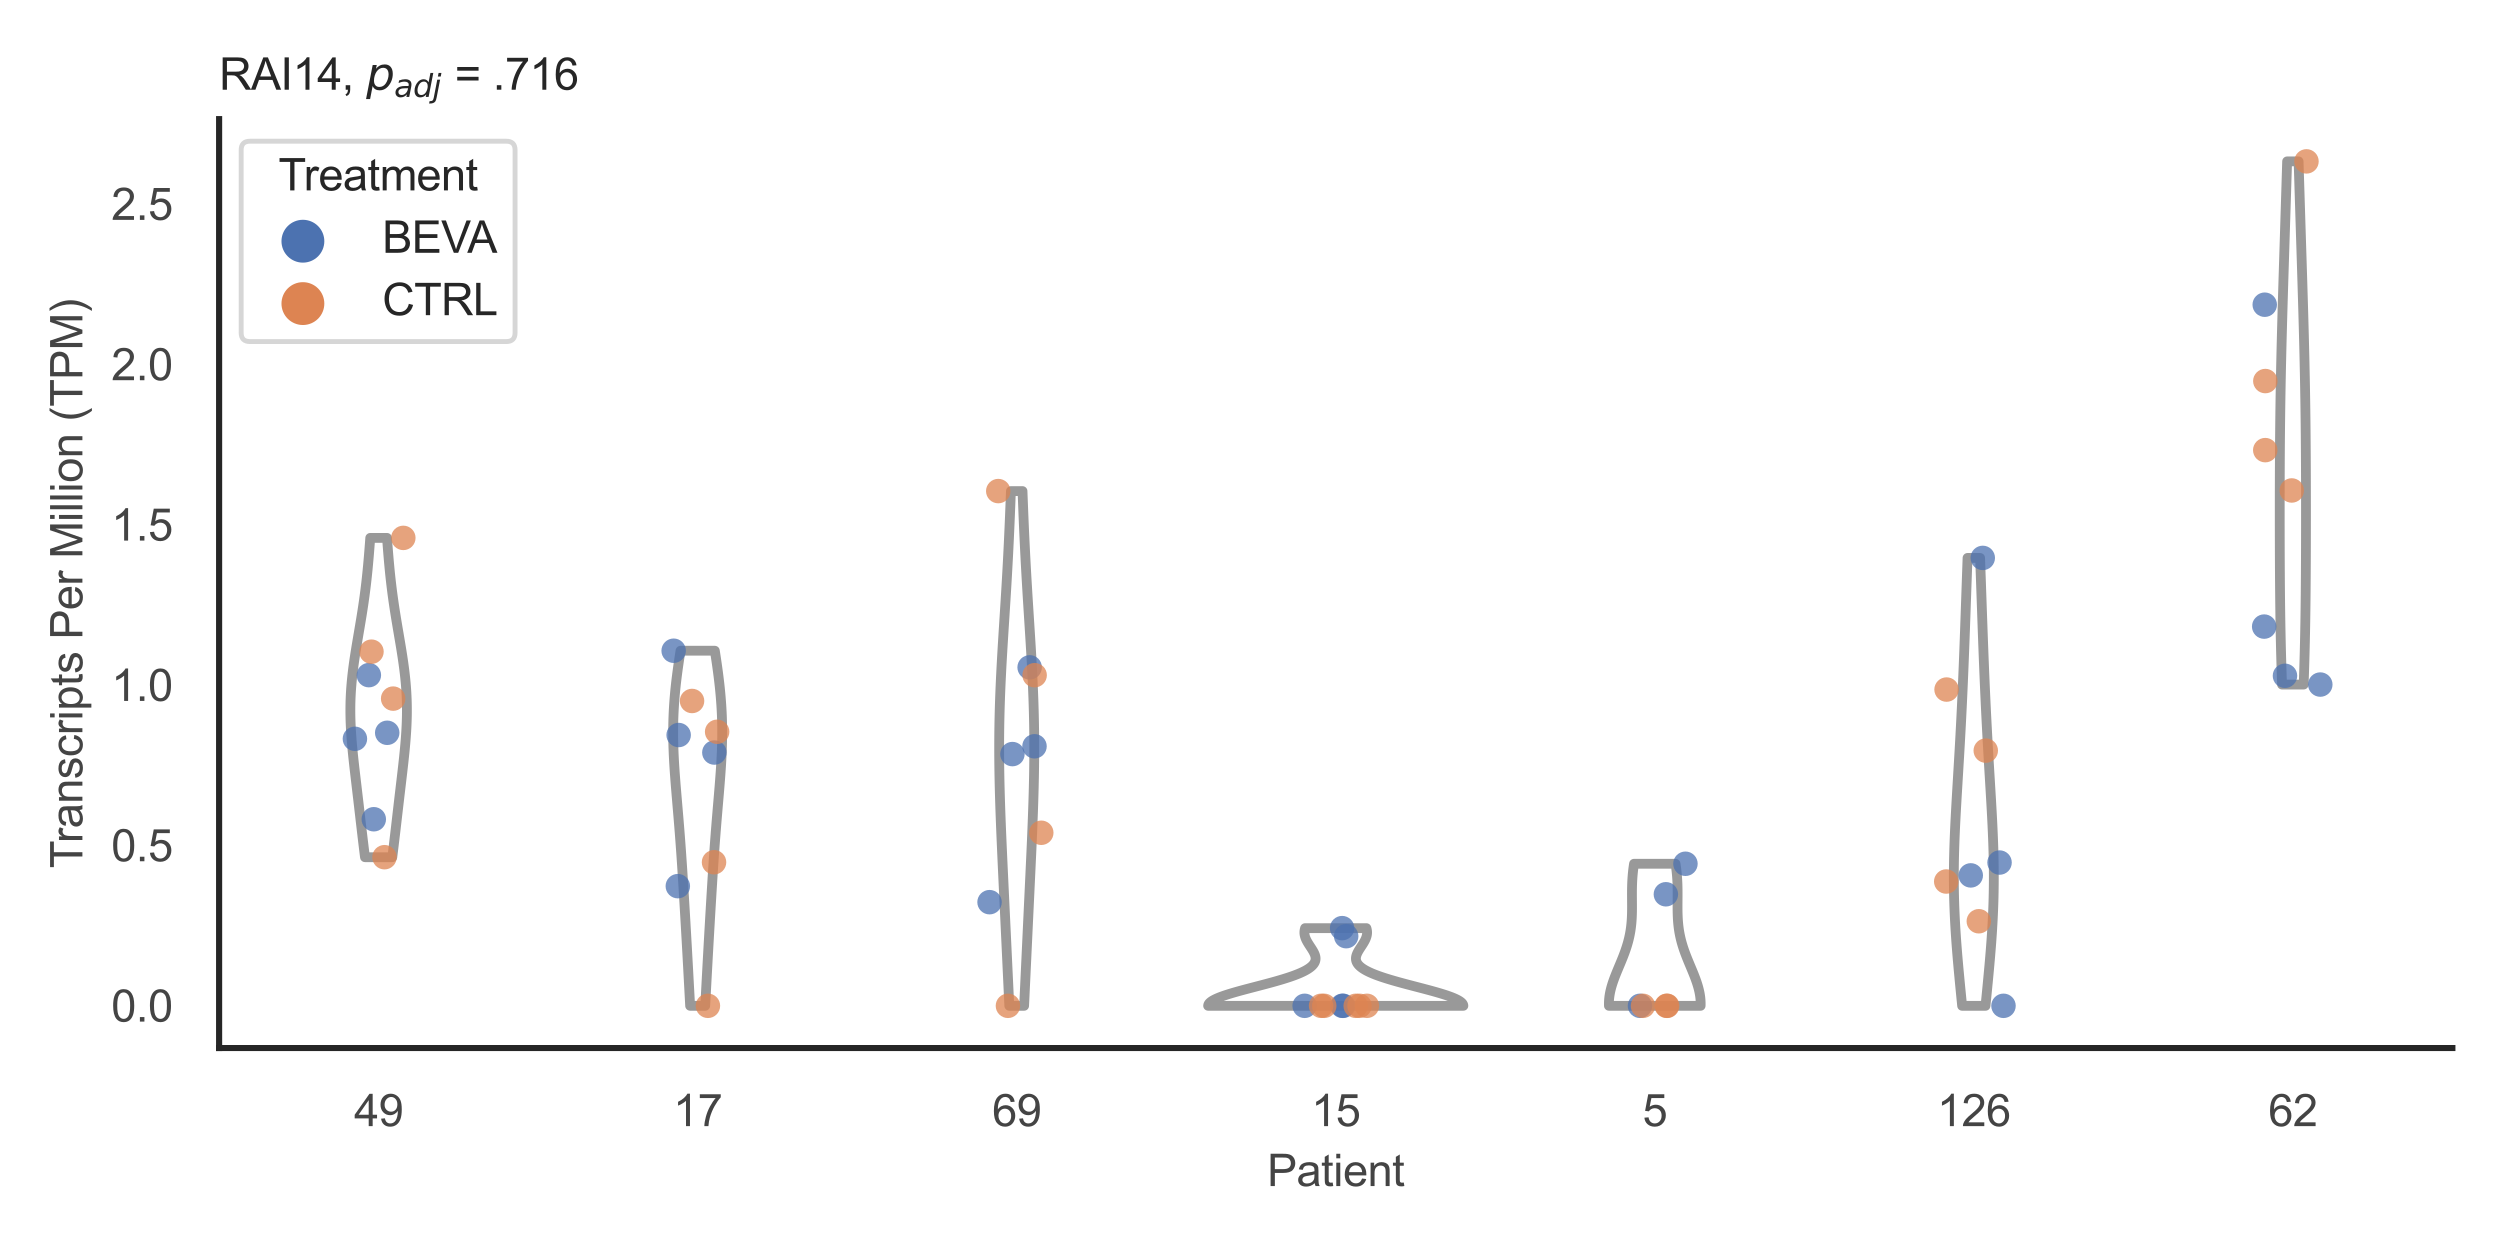 <?xml version="1.0" encoding="utf-8" standalone="no"?>
<!DOCTYPE svg PUBLIC "-//W3C//DTD SVG 1.1//EN"
  "http://www.w3.org/Graphics/SVG/1.1/DTD/svg11.dtd">
<svg xmlns:xlink="http://www.w3.org/1999/xlink" width="510.236pt" height="255.118pt" viewBox="0 0 510.236 255.118" xmlns="http://www.w3.org/2000/svg" version="1.1">
 <defs>
  <style type="text/css">*{stroke-linejoin: round; stroke-linecap: butt}</style>
 </defs>
 <g id="figure_1">
  <g id="patch_1">
   <path d="M 0 255.118 
L 510.236 255.118 
L 510.236 0 
L 0 0 
z
" style="fill: #ffffff"/>
  </g>
  <g id="axes_1">
   <g id="patch_2">
    <path d="M 44.72 213.898 
L 500.516 213.898 
L 500.516 24.32 
L 44.72 24.32 
z
" style="fill: #ffffff"/>
   </g>
   <g id="matplotlib.axis_1">
    <g id="xtick_1">
     <g id="text_1">
      <!-- 49 -->
      <g style="fill: #444444" transform="translate(72.272 229.84)scale(0.09 -0.09)">
       <defs>
        <path id="ArialMT-34" d="M 2069 0 
L 2069 1097 
L 81 1097 
L 81 1613 
L 2172 4581 
L 2631 4581 
L 2631 1613 
L 3250 1613 
L 3250 1097 
L 2631 1097 
L 2631 0 
L 2069 0 
z
M 2069 1613 
L 2069 3678 
L 634 1613 
L 2069 1613 
z
" transform="scale(0.016)"/>
        <path id="ArialMT-39" d="M 350 1059 
L 891 1109 
Q 959 728 1153 556 
Q 1347 384 1650 384 
Q 1909 384 2104 503 
Q 2300 622 2425 820 
Q 2550 1019 2634 1356 
Q 2719 1694 2719 2044 
Q 2719 2081 2716 2156 
Q 2547 1888 2255 1720 
Q 1963 1553 1622 1553 
Q 1053 1553 659 1965 
Q 266 2378 266 3053 
Q 266 3750 677 4175 
Q 1088 4600 1706 4600 
Q 2153 4600 2523 4359 
Q 2894 4119 3086 3673 
Q 3278 3228 3278 2384 
Q 3278 1506 3087 986 
Q 2897 466 2520 194 
Q 2144 -78 1638 -78 
Q 1100 -78 759 220 
Q 419 519 350 1059 
z
M 2653 3081 
Q 2653 3566 2395 3850 
Q 2138 4134 1775 4134 
Q 1400 4134 1122 3828 
Q 844 3522 844 3034 
Q 844 2597 1108 2323 
Q 1372 2050 1759 2050 
Q 2150 2050 2401 2323 
Q 2653 2597 2653 3081 
z
" transform="scale(0.016)"/>
       </defs>
       <use xlink:href="#ArialMT-34"/>
       <use xlink:href="#ArialMT-39" x="55.615"/>
      </g>
     </g>
    </g>
    <g id="xtick_2">
     <g id="text_2">
      <!-- 17 -->
      <g style="fill: #444444" transform="translate(137.386 229.84)scale(0.09 -0.09)">
       <defs>
        <path id="ArialMT-31" d="M 2384 0 
L 1822 0 
L 1822 3584 
Q 1619 3391 1289 3197 
Q 959 3003 697 2906 
L 697 3450 
Q 1169 3672 1522 3987 
Q 1875 4303 2022 4600 
L 2384 4600 
L 2384 0 
z
" transform="scale(0.016)"/>
        <path id="ArialMT-37" d="M 303 3981 
L 303 4522 
L 3269 4522 
L 3269 4084 
Q 2831 3619 2401 2847 
Q 1972 2075 1738 1259 
Q 1569 684 1522 0 
L 944 0 
Q 953 541 1156 1306 
Q 1359 2072 1739 2783 
Q 2119 3494 2547 3981 
L 303 3981 
z
" transform="scale(0.016)"/>
       </defs>
       <use xlink:href="#ArialMT-31"/>
       <use xlink:href="#ArialMT-37" x="55.615"/>
      </g>
     </g>
    </g>
    <g id="xtick_3">
     <g id="text_3">
      <!-- 69 -->
      <g style="fill: #444444" transform="translate(202.5 229.84)scale(0.09 -0.09)">
       <defs>
        <path id="ArialMT-36" d="M 3184 3459 
L 2625 3416 
Q 2550 3747 2413 3897 
Q 2184 4138 1850 4138 
Q 1581 4138 1378 3988 
Q 1113 3794 959 3422 
Q 806 3050 800 2363 
Q 1003 2672 1297 2822 
Q 1591 2972 1913 2972 
Q 2475 2972 2870 2558 
Q 3266 2144 3266 1488 
Q 3266 1056 3080 686 
Q 2894 316 2569 119 
Q 2244 -78 1831 -78 
Q 1128 -78 684 439 
Q 241 956 241 2144 
Q 241 3472 731 4075 
Q 1159 4600 1884 4600 
Q 2425 4600 2770 4297 
Q 3116 3994 3184 3459 
z
M 888 1484 
Q 888 1194 1011 928 
Q 1134 663 1356 523 
Q 1578 384 1822 384 
Q 2178 384 2434 671 
Q 2691 959 2691 1453 
Q 2691 1928 2437 2201 
Q 2184 2475 1800 2475 
Q 1419 2475 1153 2201 
Q 888 1928 888 1484 
z
" transform="scale(0.016)"/>
       </defs>
       <use xlink:href="#ArialMT-36"/>
       <use xlink:href="#ArialMT-39" x="55.615"/>
      </g>
     </g>
    </g>
    <g id="xtick_4">
     <g id="text_4">
      <!-- 15 -->
      <g style="fill: #444444" transform="translate(267.613 229.84)scale(0.09 -0.09)">
       <defs>
        <path id="ArialMT-35" d="M 266 1200 
L 856 1250 
Q 922 819 1161 601 
Q 1400 384 1738 384 
Q 2144 384 2425 690 
Q 2706 997 2706 1503 
Q 2706 1984 2436 2262 
Q 2166 2541 1728 2541 
Q 1456 2541 1237 2417 
Q 1019 2294 894 2097 
L 366 2166 
L 809 4519 
L 3088 4519 
L 3088 3981 
L 1259 3981 
L 1013 2750 
Q 1425 3038 1878 3038 
Q 2478 3038 2890 2622 
Q 3303 2206 3303 1553 
Q 3303 931 2941 478 
Q 2500 -78 1738 -78 
Q 1113 -78 717 272 
Q 322 622 266 1200 
z
" transform="scale(0.016)"/>
       </defs>
       <use xlink:href="#ArialMT-31"/>
       <use xlink:href="#ArialMT-35" x="55.615"/>
      </g>
     </g>
    </g>
    <g id="xtick_5">
     <g id="text_5">
      <!-- 5 -->
      <g style="fill: #444444" transform="translate(335.229 229.84)scale(0.09 -0.09)">
       <use xlink:href="#ArialMT-35"/>
      </g>
     </g>
    </g>
    <g id="xtick_6">
     <g id="text_6">
      <!-- 126 -->
      <g style="fill: #444444" transform="translate(395.338 229.84)scale(0.09 -0.09)">
       <defs>
        <path id="ArialMT-32" d="M 3222 541 
L 3222 0 
L 194 0 
Q 188 203 259 391 
Q 375 700 629 1000 
Q 884 1300 1366 1694 
Q 2113 2306 2375 2664 
Q 2638 3022 2638 3341 
Q 2638 3675 2398 3904 
Q 2159 4134 1775 4134 
Q 1369 4134 1125 3890 
Q 881 3647 878 3216 
L 300 3275 
Q 359 3922 746 4261 
Q 1134 4600 1788 4600 
Q 2447 4600 2831 4234 
Q 3216 3869 3216 3328 
Q 3216 3053 3103 2787 
Q 2991 2522 2730 2228 
Q 2469 1934 1863 1422 
Q 1356 997 1212 845 
Q 1069 694 975 541 
L 3222 541 
z
" transform="scale(0.016)"/>
       </defs>
       <use xlink:href="#ArialMT-31"/>
       <use xlink:href="#ArialMT-32" x="55.615"/>
       <use xlink:href="#ArialMT-36" x="111.23"/>
      </g>
     </g>
    </g>
    <g id="xtick_7">
     <g id="text_7">
      <!-- 62 -->
      <g style="fill: #444444" transform="translate(462.955 229.84)scale(0.09 -0.09)">
       <use xlink:href="#ArialMT-36"/>
       <use xlink:href="#ArialMT-32" x="55.615"/>
      </g>
     </g>
    </g>
    <g id="text_8">
     <!-- Patient -->
     <g style="fill: #444444" transform="translate(258.609 242.071)scale(0.09 -0.09)">
      <defs>
       <path id="ArialMT-50" d="M 494 0 
L 494 4581 
L 2222 4581 
Q 2678 4581 2919 4538 
Q 3256 4481 3484 4323 
Q 3713 4166 3852 3881 
Q 3991 3597 3991 3256 
Q 3991 2672 3619 2267 
Q 3247 1863 2275 1863 
L 1100 1863 
L 1100 0 
L 494 0 
z
M 1100 2403 
L 2284 2403 
Q 2872 2403 3119 2622 
Q 3366 2841 3366 3238 
Q 3366 3525 3220 3729 
Q 3075 3934 2838 4000 
Q 2684 4041 2272 4041 
L 1100 4041 
L 1100 2403 
z
" transform="scale(0.016)"/>
       <path id="ArialMT-61" d="M 2588 409 
Q 2275 144 1986 34 
Q 1697 -75 1366 -75 
Q 819 -75 525 192 
Q 231 459 231 875 
Q 231 1119 342 1320 
Q 453 1522 633 1644 
Q 813 1766 1038 1828 
Q 1203 1872 1538 1913 
Q 2219 1994 2541 2106 
Q 2544 2222 2544 2253 
Q 2544 2597 2384 2738 
Q 2169 2928 1744 2928 
Q 1347 2928 1158 2789 
Q 969 2650 878 2297 
L 328 2372 
Q 403 2725 575 2942 
Q 747 3159 1072 3276 
Q 1397 3394 1825 3394 
Q 2250 3394 2515 3294 
Q 2781 3194 2906 3042 
Q 3031 2891 3081 2659 
Q 3109 2516 3109 2141 
L 3109 1391 
Q 3109 606 3145 398 
Q 3181 191 3288 0 
L 2700 0 
Q 2613 175 2588 409 
z
M 2541 1666 
Q 2234 1541 1622 1453 
Q 1275 1403 1131 1340 
Q 988 1278 909 1158 
Q 831 1038 831 891 
Q 831 666 1001 516 
Q 1172 366 1500 366 
Q 1825 366 2078 508 
Q 2331 650 2450 897 
Q 2541 1088 2541 1459 
L 2541 1666 
z
" transform="scale(0.016)"/>
       <path id="ArialMT-74" d="M 1650 503 
L 1731 6 
Q 1494 -44 1306 -44 
Q 1000 -44 831 53 
Q 663 150 594 308 
Q 525 466 525 972 
L 525 2881 
L 113 2881 
L 113 3319 
L 525 3319 
L 525 4141 
L 1084 4478 
L 1084 3319 
L 1650 3319 
L 1650 2881 
L 1084 2881 
L 1084 941 
Q 1084 700 1114 631 
Q 1144 563 1211 522 
Q 1278 481 1403 481 
Q 1497 481 1650 503 
z
" transform="scale(0.016)"/>
       <path id="ArialMT-69" d="M 425 3934 
L 425 4581 
L 988 4581 
L 988 3934 
L 425 3934 
z
M 425 0 
L 425 3319 
L 988 3319 
L 988 0 
L 425 0 
z
" transform="scale(0.016)"/>
       <path id="ArialMT-65" d="M 2694 1069 
L 3275 997 
Q 3138 488 2766 206 
Q 2394 -75 1816 -75 
Q 1088 -75 661 373 
Q 234 822 234 1631 
Q 234 2469 665 2931 
Q 1097 3394 1784 3394 
Q 2450 3394 2872 2941 
Q 3294 2488 3294 1666 
Q 3294 1616 3291 1516 
L 816 1516 
Q 847 969 1125 678 
Q 1403 388 1819 388 
Q 2128 388 2347 550 
Q 2566 713 2694 1069 
z
M 847 1978 
L 2700 1978 
Q 2663 2397 2488 2606 
Q 2219 2931 1791 2931 
Q 1403 2931 1139 2672 
Q 875 2413 847 1978 
z
" transform="scale(0.016)"/>
       <path id="ArialMT-6e" d="M 422 0 
L 422 3319 
L 928 3319 
L 928 2847 
Q 1294 3394 1984 3394 
Q 2284 3394 2536 3286 
Q 2788 3178 2913 3003 
Q 3038 2828 3088 2588 
Q 3119 2431 3119 2041 
L 3119 0 
L 2556 0 
L 2556 2019 
Q 2556 2363 2490 2533 
Q 2425 2703 2258 2804 
Q 2091 2906 1866 2906 
Q 1506 2906 1245 2678 
Q 984 2450 984 1813 
L 984 0 
L 422 0 
z
" transform="scale(0.016)"/>
      </defs>
      <use xlink:href="#ArialMT-50"/>
      <use xlink:href="#ArialMT-61" x="66.699"/>
      <use xlink:href="#ArialMT-74" x="122.314"/>
      <use xlink:href="#ArialMT-69" x="150.098"/>
      <use xlink:href="#ArialMT-65" x="172.314"/>
      <use xlink:href="#ArialMT-6e" x="227.93"/>
      <use xlink:href="#ArialMT-74" x="283.545"/>
     </g>
    </g>
   </g>
   <g id="matplotlib.axis_2">
    <g id="ytick_1">
     <g id="text_9">
      <!-- 0.0 -->
      <g style="fill: #444444" transform="translate(22.71 208.502)scale(0.09 -0.09)">
       <defs>
        <path id="ArialMT-30" d="M 266 2259 
Q 266 3072 433 3567 
Q 600 4063 929 4331 
Q 1259 4600 1759 4600 
Q 2128 4600 2406 4451 
Q 2684 4303 2865 4023 
Q 3047 3744 3150 3342 
Q 3253 2941 3253 2259 
Q 3253 1453 3087 958 
Q 2922 463 2592 192 
Q 2263 -78 1759 -78 
Q 1097 -78 719 397 
Q 266 969 266 2259 
z
M 844 2259 
Q 844 1131 1108 757 
Q 1372 384 1759 384 
Q 2147 384 2411 759 
Q 2675 1134 2675 2259 
Q 2675 3391 2411 3762 
Q 2147 4134 1753 4134 
Q 1366 4134 1134 3806 
Q 844 3388 844 2259 
z
" transform="scale(0.016)"/>
        <path id="ArialMT-2e" d="M 581 0 
L 581 641 
L 1222 641 
L 1222 0 
L 581 0 
z
" transform="scale(0.016)"/>
       </defs>
       <use xlink:href="#ArialMT-30"/>
       <use xlink:href="#ArialMT-2e" x="55.615"/>
       <use xlink:href="#ArialMT-30" x="83.398"/>
      </g>
     </g>
    </g>
    <g id="ytick_2">
     <g id="text_10">
      <!-- 0.5 -->
      <g style="fill: #444444" transform="translate(22.71 175.777)scale(0.09 -0.09)">
       <use xlink:href="#ArialMT-30"/>
       <use xlink:href="#ArialMT-2e" x="55.615"/>
       <use xlink:href="#ArialMT-35" x="83.398"/>
      </g>
     </g>
    </g>
    <g id="ytick_3">
     <g id="text_11">
      <!-- 1.0 -->
      <g style="fill: #444444" transform="translate(22.71 143.053)scale(0.09 -0.09)">
       <use xlink:href="#ArialMT-31"/>
       <use xlink:href="#ArialMT-2e" x="55.615"/>
       <use xlink:href="#ArialMT-30" x="83.398"/>
      </g>
     </g>
    </g>
    <g id="ytick_4">
     <g id="text_12">
      <!-- 1.5 -->
      <g style="fill: #444444" transform="translate(22.71 110.328)scale(0.09 -0.09)">
       <use xlink:href="#ArialMT-31"/>
       <use xlink:href="#ArialMT-2e" x="55.615"/>
       <use xlink:href="#ArialMT-35" x="83.398"/>
      </g>
     </g>
    </g>
    <g id="ytick_5">
     <g id="text_13">
      <!-- 2.0 -->
      <g style="fill: #444444" transform="translate(22.71 77.603)scale(0.09 -0.09)">
       <use xlink:href="#ArialMT-32"/>
       <use xlink:href="#ArialMT-2e" x="55.615"/>
       <use xlink:href="#ArialMT-30" x="83.398"/>
      </g>
     </g>
    </g>
    <g id="ytick_6">
     <g id="text_14">
      <!-- 2.5 -->
      <g style="fill: #444444" transform="translate(22.71 44.879)scale(0.09 -0.09)">
       <use xlink:href="#ArialMT-32"/>
       <use xlink:href="#ArialMT-2e" x="55.615"/>
       <use xlink:href="#ArialMT-35" x="83.398"/>
      </g>
     </g>
    </g>
    <g id="text_15">
     <!-- Transcripts Per Million (TPM) -->
     <g style="fill: #444444" transform="translate(16.816 177.194)rotate(-90)scale(0.09 -0.09)">
      <defs>
       <path id="ArialMT-54" d="M 1659 0 
L 1659 4041 
L 150 4041 
L 150 4581 
L 3781 4581 
L 3781 4041 
L 2266 4041 
L 2266 0 
L 1659 0 
z
" transform="scale(0.016)"/>
       <path id="ArialMT-72" d="M 416 0 
L 416 3319 
L 922 3319 
L 922 2816 
Q 1116 3169 1280 3281 
Q 1444 3394 1641 3394 
Q 1925 3394 2219 3213 
L 2025 2691 
Q 1819 2813 1613 2813 
Q 1428 2813 1281 2702 
Q 1134 2591 1072 2394 
Q 978 2094 978 1738 
L 978 0 
L 416 0 
z
" transform="scale(0.016)"/>
       <path id="ArialMT-73" d="M 197 991 
L 753 1078 
Q 800 744 1014 566 
Q 1228 388 1613 388 
Q 2000 388 2187 545 
Q 2375 703 2375 916 
Q 2375 1106 2209 1216 
Q 2094 1291 1634 1406 
Q 1016 1563 777 1677 
Q 538 1791 414 1992 
Q 291 2194 291 2438 
Q 291 2659 392 2848 
Q 494 3038 669 3163 
Q 800 3259 1026 3326 
Q 1253 3394 1513 3394 
Q 1903 3394 2198 3281 
Q 2494 3169 2634 2976 
Q 2775 2784 2828 2463 
L 2278 2388 
Q 2241 2644 2061 2787 
Q 1881 2931 1553 2931 
Q 1166 2931 1000 2803 
Q 834 2675 834 2503 
Q 834 2394 903 2306 
Q 972 2216 1119 2156 
Q 1203 2125 1616 2013 
Q 2213 1853 2448 1751 
Q 2684 1650 2818 1456 
Q 2953 1263 2953 975 
Q 2953 694 2789 445 
Q 2625 197 2315 61 
Q 2006 -75 1616 -75 
Q 969 -75 630 194 
Q 291 463 197 991 
z
" transform="scale(0.016)"/>
       <path id="ArialMT-63" d="M 2588 1216 
L 3141 1144 
Q 3050 572 2676 248 
Q 2303 -75 1759 -75 
Q 1078 -75 664 370 
Q 250 816 250 1647 
Q 250 2184 428 2587 
Q 606 2991 970 3192 
Q 1334 3394 1763 3394 
Q 2303 3394 2647 3120 
Q 2991 2847 3088 2344 
L 2541 2259 
Q 2463 2594 2264 2762 
Q 2066 2931 1784 2931 
Q 1359 2931 1093 2626 
Q 828 2322 828 1663 
Q 828 994 1084 691 
Q 1341 388 1753 388 
Q 2084 388 2306 591 
Q 2528 794 2588 1216 
z
" transform="scale(0.016)"/>
       <path id="ArialMT-70" d="M 422 -1272 
L 422 3319 
L 934 3319 
L 934 2888 
Q 1116 3141 1344 3267 
Q 1572 3394 1897 3394 
Q 2322 3394 2647 3175 
Q 2972 2956 3137 2557 
Q 3303 2159 3303 1684 
Q 3303 1175 3120 767 
Q 2938 359 2589 142 
Q 2241 -75 1856 -75 
Q 1575 -75 1351 44 
Q 1128 163 984 344 
L 984 -1272 
L 422 -1272 
z
M 931 1641 
Q 931 1000 1190 694 
Q 1450 388 1819 388 
Q 2194 388 2461 705 
Q 2728 1022 2728 1688 
Q 2728 2322 2467 2637 
Q 2206 2953 1844 2953 
Q 1484 2953 1207 2617 
Q 931 2281 931 1641 
z
" transform="scale(0.016)"/>
       <path id="ArialMT-20" transform="scale(0.016)"/>
       <path id="ArialMT-4d" d="M 475 0 
L 475 4581 
L 1388 4581 
L 2472 1338 
Q 2622 884 2691 659 
Q 2769 909 2934 1394 
L 4031 4581 
L 4847 4581 
L 4847 0 
L 4263 0 
L 4263 3834 
L 2931 0 
L 2384 0 
L 1059 3900 
L 1059 0 
L 475 0 
z
" transform="scale(0.016)"/>
       <path id="ArialMT-6c" d="M 409 0 
L 409 4581 
L 972 4581 
L 972 0 
L 409 0 
z
" transform="scale(0.016)"/>
       <path id="ArialMT-6f" d="M 213 1659 
Q 213 2581 725 3025 
Q 1153 3394 1769 3394 
Q 2453 3394 2887 2945 
Q 3322 2497 3322 1706 
Q 3322 1066 3130 698 
Q 2938 331 2570 128 
Q 2203 -75 1769 -75 
Q 1072 -75 642 372 
Q 213 819 213 1659 
z
M 791 1659 
Q 791 1022 1069 705 
Q 1347 388 1769 388 
Q 2188 388 2466 706 
Q 2744 1025 2744 1678 
Q 2744 2294 2464 2611 
Q 2184 2928 1769 2928 
Q 1347 2928 1069 2612 
Q 791 2297 791 1659 
z
" transform="scale(0.016)"/>
       <path id="ArialMT-28" d="M 1497 -1347 
Q 1031 -759 709 28 
Q 388 816 388 1659 
Q 388 2403 628 3084 
Q 909 3875 1497 4659 
L 1900 4659 
Q 1522 4009 1400 3731 
Q 1209 3300 1100 2831 
Q 966 2247 966 1656 
Q 966 153 1900 -1347 
L 1497 -1347 
z
" transform="scale(0.016)"/>
       <path id="ArialMT-29" d="M 791 -1347 
L 388 -1347 
Q 1322 153 1322 1656 
Q 1322 2244 1188 2822 
Q 1081 3291 891 3722 
Q 769 4003 388 4659 
L 791 4659 
Q 1378 3875 1659 3084 
Q 1900 2403 1900 1659 
Q 1900 816 1576 28 
Q 1253 -759 791 -1347 
z
" transform="scale(0.016)"/>
      </defs>
      <use xlink:href="#ArialMT-54"/>
      <use xlink:href="#ArialMT-72" x="57.334"/>
      <use xlink:href="#ArialMT-61" x="90.635"/>
      <use xlink:href="#ArialMT-6e" x="146.25"/>
      <use xlink:href="#ArialMT-73" x="201.865"/>
      <use xlink:href="#ArialMT-63" x="251.865"/>
      <use xlink:href="#ArialMT-72" x="301.865"/>
      <use xlink:href="#ArialMT-69" x="335.166"/>
      <use xlink:href="#ArialMT-70" x="357.383"/>
      <use xlink:href="#ArialMT-74" x="412.998"/>
      <use xlink:href="#ArialMT-73" x="440.781"/>
      <use xlink:href="#ArialMT-20" x="490.781"/>
      <use xlink:href="#ArialMT-50" x="518.564"/>
      <use xlink:href="#ArialMT-65" x="585.264"/>
      <use xlink:href="#ArialMT-72" x="640.879"/>
      <use xlink:href="#ArialMT-20" x="674.18"/>
      <use xlink:href="#ArialMT-4d" x="701.963"/>
      <use xlink:href="#ArialMT-69" x="785.264"/>
      <use xlink:href="#ArialMT-6c" x="807.48"/>
      <use xlink:href="#ArialMT-6c" x="829.697"/>
      <use xlink:href="#ArialMT-69" x="851.914"/>
      <use xlink:href="#ArialMT-6f" x="874.131"/>
      <use xlink:href="#ArialMT-6e" x="929.746"/>
      <use xlink:href="#ArialMT-20" x="985.361"/>
      <use xlink:href="#ArialMT-28" x="1013.145"/>
      <use xlink:href="#ArialMT-54" x="1046.445"/>
      <use xlink:href="#ArialMT-50" x="1107.529"/>
      <use xlink:href="#ArialMT-4d" x="1174.229"/>
      <use xlink:href="#ArialMT-29" x="1257.529"/>
     </g>
    </g>
   </g>
   <g id="PolyCollection_1">
    <defs>
     <path id="md6b064cd03" d="M 80.065 -80.168 
L 74.489 -80.168 
L 74.407 -80.826 
L 74.326 -81.485 
L 74.246 -82.143 
L 74.166 -82.801 
L 74.087 -83.46 
L 74.008 -84.118 
L 73.931 -84.776 
L 73.853 -85.434 
L 73.776 -86.093 
L 73.699 -86.751 
L 73.623 -87.409 
L 73.546 -88.068 
L 73.47 -88.726 
L 73.394 -89.384 
L 73.317 -90.042 
L 73.241 -90.701 
L 73.164 -91.359 
L 73.087 -92.017 
L 73.009 -92.676 
L 72.932 -93.334 
L 72.854 -93.992 
L 72.776 -94.65 
L 72.698 -95.309 
L 72.621 -95.967 
L 72.544 -96.625 
L 72.467 -97.284 
L 72.391 -97.942 
L 72.315 -98.6 
L 72.242 -99.258 
L 72.169 -99.917 
L 72.099 -100.575 
L 72.03 -101.233 
L 71.965 -101.892 
L 71.902 -102.55 
L 71.842 -103.208 
L 71.786 -103.866 
L 71.735 -104.525 
L 71.687 -105.183 
L 71.645 -105.841 
L 71.607 -106.5 
L 71.575 -107.158 
L 71.549 -107.816 
L 71.529 -108.474 
L 71.515 -109.133 
L 71.508 -109.791 
L 71.508 -110.449 
L 71.514 -111.108 
L 71.527 -111.766 
L 71.548 -112.424 
L 71.575 -113.082 
L 71.61 -113.741 
L 71.651 -114.399 
L 71.7 -115.057 
L 71.755 -115.716 
L 71.816 -116.374 
L 71.884 -117.032 
L 71.958 -117.69 
L 72.037 -118.349 
L 72.121 -119.007 
L 72.21 -119.665 
L 72.304 -120.324 
L 72.402 -120.982 
L 72.503 -121.64 
L 72.607 -122.298 
L 72.714 -122.957 
L 72.823 -123.615 
L 72.933 -124.273 
L 73.044 -124.932 
L 73.156 -125.59 
L 73.268 -126.248 
L 73.38 -126.906 
L 73.491 -127.565 
L 73.601 -128.223 
L 73.71 -128.881 
L 73.817 -129.54 
L 73.921 -130.198 
L 74.023 -130.856 
L 74.123 -131.514 
L 74.22 -132.173 
L 74.313 -132.831 
L 74.404 -133.489 
L 74.491 -134.148 
L 74.576 -134.806 
L 74.657 -135.464 
L 74.735 -136.122 
L 74.81 -136.781 
L 74.881 -137.439 
L 74.95 -138.097 
L 75.017 -138.756 
L 75.08 -139.414 
L 75.141 -140.072 
L 75.2 -140.73 
L 75.257 -141.389 
L 75.312 -142.047 
L 75.365 -142.705 
L 75.417 -143.364 
L 75.468 -144.022 
L 75.517 -144.68 
L 75.566 -145.338 
L 78.988 -145.338 
L 78.988 -145.338 
L 79.037 -144.68 
L 79.086 -144.022 
L 79.137 -143.364 
L 79.189 -142.705 
L 79.242 -142.047 
L 79.297 -141.389 
L 79.354 -140.73 
L 79.413 -140.072 
L 79.474 -139.414 
L 79.537 -138.756 
L 79.603 -138.097 
L 79.672 -137.439 
L 79.744 -136.781 
L 79.819 -136.122 
L 79.897 -135.464 
L 79.978 -134.806 
L 80.062 -134.148 
L 80.15 -133.489 
L 80.24 -132.831 
L 80.334 -132.173 
L 80.431 -131.514 
L 80.53 -130.856 
L 80.633 -130.198 
L 80.737 -129.54 
L 80.844 -128.881 
L 80.952 -128.223 
L 81.062 -127.565 
L 81.173 -126.906 
L 81.285 -126.248 
L 81.397 -125.59 
L 81.509 -124.932 
L 81.621 -124.273 
L 81.731 -123.615 
L 81.84 -122.957 
L 81.947 -122.298 
L 82.051 -121.64 
L 82.152 -120.982 
L 82.25 -120.324 
L 82.343 -119.665 
L 82.433 -119.007 
L 82.517 -118.349 
L 82.596 -117.69 
L 82.67 -117.032 
L 82.738 -116.374 
L 82.799 -115.716 
L 82.854 -115.057 
L 82.902 -114.399 
L 82.944 -113.741 
L 82.978 -113.082 
L 83.006 -112.424 
L 83.026 -111.766 
L 83.04 -111.108 
L 83.046 -110.449 
L 83.046 -109.791 
L 83.039 -109.133 
L 83.025 -108.474 
L 83.005 -107.816 
L 82.978 -107.158 
L 82.947 -106.5 
L 82.909 -105.841 
L 82.866 -105.183 
L 82.819 -104.525 
L 82.767 -103.866 
L 82.711 -103.208 
L 82.652 -102.55 
L 82.589 -101.892 
L 82.523 -101.233 
L 82.455 -100.575 
L 82.385 -99.917 
L 82.312 -99.258 
L 82.238 -98.6 
L 82.163 -97.942 
L 82.087 -97.284 
L 82.01 -96.625 
L 81.933 -95.967 
L 81.855 -95.309 
L 81.777 -94.65 
L 81.7 -93.992 
L 81.622 -93.334 
L 81.544 -92.676 
L 81.467 -92.017 
L 81.39 -91.359 
L 81.313 -90.701 
L 81.237 -90.042 
L 81.16 -89.384 
L 81.084 -88.726 
L 81.007 -88.068 
L 80.931 -87.409 
L 80.854 -86.751 
L 80.778 -86.093 
L 80.701 -85.434 
L 80.623 -84.776 
L 80.545 -84.118 
L 80.467 -83.46 
L 80.388 -82.801 
L 80.308 -82.143 
L 80.228 -81.485 
L 80.147 -80.826 
L 80.065 -80.168 
z
" style="stroke: #999999; stroke-width: 2"/>
    </defs>
    <g clip-path="url(#p33b4a412ce)">
     <use xlink:href="#md6b064cd03" x="0" y="255.118" style="fill: #ffffff; stroke: #999999; stroke-width: 2"/>
    </g>
   </g>
   <g id="PolyCollection_2">
    <defs>
     <path id="m4d0e6378b9" d="M 143.929 -49.837 
L 140.852 -49.837 
L 140.812 -50.569 
L 140.773 -51.301 
L 140.733 -52.033 
L 140.694 -52.765 
L 140.654 -53.497 
L 140.614 -54.229 
L 140.575 -54.961 
L 140.535 -55.693 
L 140.495 -56.425 
L 140.456 -57.157 
L 140.416 -57.889 
L 140.375 -58.621 
L 140.335 -59.353 
L 140.294 -60.086 
L 140.254 -60.818 
L 140.213 -61.55 
L 140.171 -62.282 
L 140.13 -63.014 
L 140.088 -63.746 
L 140.046 -64.478 
L 140.004 -65.21 
L 139.962 -65.942 
L 139.92 -66.674 
L 139.877 -67.406 
L 139.834 -68.138 
L 139.791 -68.87 
L 139.748 -69.602 
L 139.704 -70.334 
L 139.66 -71.066 
L 139.616 -71.798 
L 139.572 -72.53 
L 139.528 -73.262 
L 139.483 -73.994 
L 139.438 -74.726 
L 139.392 -75.458 
L 139.346 -76.19 
L 139.299 -76.922 
L 139.252 -77.654 
L 139.204 -78.386 
L 139.155 -79.118 
L 139.105 -79.85 
L 139.055 -80.582 
L 139.004 -81.314 
L 138.951 -82.046 
L 138.898 -82.778 
L 138.844 -83.51 
L 138.788 -84.242 
L 138.732 -84.974 
L 138.674 -85.706 
L 138.616 -86.438 
L 138.556 -87.17 
L 138.496 -87.902 
L 138.435 -88.634 
L 138.373 -89.366 
L 138.311 -90.099 
L 138.248 -90.831 
L 138.186 -91.563 
L 138.124 -92.295 
L 138.062 -93.027 
L 138.001 -93.759 
L 137.94 -94.491 
L 137.881 -95.223 
L 137.824 -95.955 
L 137.769 -96.687 
L 137.716 -97.419 
L 137.666 -98.151 
L 137.619 -98.883 
L 137.575 -99.615 
L 137.535 -100.347 
L 137.499 -101.079 
L 137.468 -101.811 
L 137.441 -102.543 
L 137.419 -103.275 
L 137.403 -104.007 
L 137.393 -104.739 
L 137.388 -105.471 
L 137.389 -106.203 
L 137.396 -106.935 
L 137.41 -107.667 
L 137.43 -108.399 
L 137.457 -109.131 
L 137.49 -109.863 
L 137.529 -110.595 
L 137.575 -111.327 
L 137.627 -112.059 
L 137.685 -112.791 
L 137.749 -113.523 
L 137.819 -114.255 
L 137.895 -114.987 
L 137.975 -115.719 
L 138.061 -116.451 
L 138.152 -117.183 
L 138.246 -117.915 
L 138.345 -118.647 
L 138.448 -119.379 
L 138.553 -120.111 
L 138.662 -120.844 
L 138.773 -121.576 
L 138.886 -122.308 
L 145.895 -122.308 
L 145.895 -122.308 
L 146.008 -121.576 
L 146.119 -120.844 
L 146.228 -120.111 
L 146.334 -119.379 
L 146.436 -118.647 
L 146.535 -117.915 
L 146.63 -117.183 
L 146.72 -116.451 
L 146.806 -115.719 
L 146.887 -114.987 
L 146.962 -114.255 
L 147.032 -113.523 
L 147.096 -112.791 
L 147.154 -112.059 
L 147.206 -111.327 
L 147.252 -110.595 
L 147.292 -109.863 
L 147.325 -109.131 
L 147.351 -108.399 
L 147.371 -107.667 
L 147.385 -106.935 
L 147.392 -106.203 
L 147.393 -105.471 
L 147.389 -104.739 
L 147.378 -104.007 
L 147.362 -103.275 
L 147.34 -102.543 
L 147.314 -101.811 
L 147.282 -101.079 
L 147.246 -100.347 
L 147.206 -99.615 
L 147.163 -98.883 
L 147.115 -98.151 
L 147.065 -97.419 
L 147.012 -96.687 
L 146.957 -95.955 
L 146.9 -95.223 
L 146.841 -94.491 
L 146.781 -93.759 
L 146.72 -93.027 
L 146.658 -92.295 
L 146.595 -91.563 
L 146.533 -90.831 
L 146.47 -90.099 
L 146.408 -89.366 
L 146.347 -88.634 
L 146.285 -87.902 
L 146.225 -87.17 
L 146.166 -86.438 
L 146.107 -85.706 
L 146.05 -84.974 
L 145.993 -84.242 
L 145.938 -83.51 
L 145.883 -82.778 
L 145.83 -82.046 
L 145.778 -81.314 
L 145.726 -80.582 
L 145.676 -79.85 
L 145.626 -79.118 
L 145.577 -78.386 
L 145.529 -77.654 
L 145.482 -76.922 
L 145.435 -76.19 
L 145.389 -75.458 
L 145.344 -74.726 
L 145.298 -73.994 
L 145.254 -73.262 
L 145.209 -72.53 
L 145.165 -71.798 
L 145.121 -71.066 
L 145.077 -70.334 
L 145.034 -69.602 
L 144.99 -68.87 
L 144.947 -68.138 
L 144.904 -67.406 
L 144.862 -66.674 
L 144.819 -65.942 
L 144.777 -65.21 
L 144.735 -64.478 
L 144.693 -63.746 
L 144.651 -63.014 
L 144.61 -62.282 
L 144.569 -61.55 
L 144.528 -60.818 
L 144.487 -60.086 
L 144.446 -59.353 
L 144.406 -58.621 
L 144.366 -57.889 
L 144.326 -57.157 
L 144.286 -56.425 
L 144.246 -55.693 
L 144.206 -54.961 
L 144.167 -54.229 
L 144.127 -53.497 
L 144.088 -52.765 
L 144.048 -52.033 
L 144.009 -51.301 
L 143.969 -50.569 
L 143.929 -49.837 
z
" style="stroke: #999999; stroke-width: 2"/>
    </defs>
    <g clip-path="url(#p33b4a412ce)">
     <use xlink:href="#m4d0e6378b9" x="0" y="255.118" style="fill: #ffffff; stroke: #999999; stroke-width: 2"/>
    </g>
   </g>
   <g id="PolyCollection_3">
    <defs>
     <path id="m51f278a209" d="M 209.016 -49.837 
L 205.993 -49.837 
L 205.943 -50.898 
L 205.893 -51.959 
L 205.843 -53.021 
L 205.793 -54.082 
L 205.743 -55.143 
L 205.693 -56.204 
L 205.643 -57.265 
L 205.593 -58.326 
L 205.543 -59.388 
L 205.493 -60.449 
L 205.443 -61.51 
L 205.393 -62.571 
L 205.343 -63.632 
L 205.293 -64.693 
L 205.243 -65.754 
L 205.192 -66.816 
L 205.142 -67.877 
L 205.092 -68.938 
L 205.042 -69.999 
L 204.991 -71.06 
L 204.941 -72.121 
L 204.891 -73.183 
L 204.84 -74.244 
L 204.79 -75.305 
L 204.74 -76.366 
L 204.691 -77.427 
L 204.641 -78.488 
L 204.592 -79.55 
L 204.544 -80.611 
L 204.496 -81.672 
L 204.449 -82.733 
L 204.403 -83.794 
L 204.358 -84.855 
L 204.314 -85.916 
L 204.272 -86.978 
L 204.231 -88.039 
L 204.192 -89.1 
L 204.154 -90.161 
L 204.119 -91.222 
L 204.086 -92.283 
L 204.056 -93.345 
L 204.028 -94.406 
L 204.003 -95.467 
L 203.982 -96.528 
L 203.963 -97.589 
L 203.948 -98.65 
L 203.936 -99.711 
L 203.928 -100.773 
L 203.924 -101.834 
L 203.923 -102.895 
L 203.927 -103.956 
L 203.934 -105.017 
L 203.946 -106.078 
L 203.961 -107.14 
L 203.981 -108.201 
L 204.005 -109.262 
L 204.033 -110.323 
L 204.065 -111.384 
L 204.1 -112.445 
L 204.139 -113.506 
L 204.182 -114.568 
L 204.228 -115.629 
L 204.277 -116.69 
L 204.33 -117.751 
L 204.384 -118.812 
L 204.442 -119.873 
L 204.501 -120.935 
L 204.563 -121.996 
L 204.626 -123.057 
L 204.691 -124.118 
L 204.757 -125.179 
L 204.823 -126.24 
L 204.891 -127.301 
L 204.958 -128.363 
L 205.026 -129.424 
L 205.093 -130.485 
L 205.16 -131.546 
L 205.227 -132.607 
L 205.292 -133.668 
L 205.357 -134.73 
L 205.421 -135.791 
L 205.483 -136.852 
L 205.544 -137.913 
L 205.603 -138.974 
L 205.661 -140.035 
L 205.718 -141.096 
L 205.773 -142.158 
L 205.826 -143.219 
L 205.878 -144.28 
L 205.928 -145.341 
L 205.976 -146.402 
L 206.024 -147.463 
L 206.069 -148.525 
L 206.114 -149.586 
L 206.157 -150.647 
L 206.2 -151.708 
L 206.241 -152.769 
L 206.281 -153.83 
L 206.32 -154.891 
L 208.688 -154.891 
L 208.688 -154.891 
L 208.728 -153.83 
L 208.768 -152.769 
L 208.809 -151.708 
L 208.851 -150.647 
L 208.895 -149.586 
L 208.939 -148.525 
L 208.985 -147.463 
L 209.032 -146.402 
L 209.081 -145.341 
L 209.131 -144.28 
L 209.183 -143.219 
L 209.236 -142.158 
L 209.291 -141.096 
L 209.347 -140.035 
L 209.405 -138.974 
L 209.465 -137.913 
L 209.526 -136.852 
L 209.588 -135.791 
L 209.652 -134.73 
L 209.716 -133.668 
L 209.782 -132.607 
L 209.849 -131.546 
L 209.916 -130.485 
L 209.983 -129.424 
L 210.051 -128.363 
L 210.118 -127.301 
L 210.185 -126.24 
L 210.252 -125.179 
L 210.318 -124.118 
L 210.382 -123.057 
L 210.446 -121.996 
L 210.507 -120.935 
L 210.567 -119.873 
L 210.624 -118.812 
L 210.679 -117.751 
L 210.731 -116.69 
L 210.781 -115.629 
L 210.827 -114.568 
L 210.869 -113.506 
L 210.909 -112.445 
L 210.944 -111.384 
L 210.976 -110.323 
L 211.004 -109.262 
L 211.027 -108.201 
L 211.047 -107.14 
L 211.063 -106.078 
L 211.075 -105.017 
L 211.082 -103.956 
L 211.086 -102.895 
L 211.085 -101.834 
L 211.081 -100.773 
L 211.073 -99.711 
L 211.061 -98.65 
L 211.046 -97.589 
L 211.027 -96.528 
L 211.005 -95.467 
L 210.981 -94.406 
L 210.953 -93.345 
L 210.922 -92.283 
L 210.89 -91.222 
L 210.854 -90.161 
L 210.817 -89.1 
L 210.778 -88.039 
L 210.737 -86.978 
L 210.695 -85.916 
L 210.651 -84.855 
L 210.606 -83.794 
L 210.56 -82.733 
L 210.513 -81.672 
L 210.465 -80.611 
L 210.416 -79.55 
L 210.367 -78.488 
L 210.318 -77.427 
L 210.268 -76.366 
L 210.218 -75.305 
L 210.168 -74.244 
L 210.118 -73.183 
L 210.068 -72.121 
L 210.017 -71.06 
L 209.967 -69.999 
L 209.917 -68.938 
L 209.867 -67.877 
L 209.816 -66.816 
L 209.766 -65.754 
L 209.716 -64.693 
L 209.666 -63.632 
L 209.616 -62.571 
L 209.566 -61.51 
L 209.516 -60.449 
L 209.466 -59.388 
L 209.416 -58.326 
L 209.366 -57.265 
L 209.316 -56.204 
L 209.266 -55.143 
L 209.216 -54.082 
L 209.166 -53.021 
L 209.116 -51.959 
L 209.066 -50.898 
L 209.016 -49.837 
z
" style="stroke: #999999; stroke-width: 2"/>
    </defs>
    <g clip-path="url(#p33b4a412ce)">
     <use xlink:href="#m51f278a209" x="0" y="255.118" style="fill: #ffffff; stroke: #999999; stroke-width: 2"/>
    </g>
   </g>
   <g id="PolyCollection_4">
    <defs>
     <path id="m44f10622c1" d="M 298.664 -49.837 
L 246.573 -49.837 
L 246.592 -49.997 
L 246.653 -50.157 
L 246.755 -50.318 
L 246.898 -50.478 
L 247.08 -50.638 
L 247.301 -50.798 
L 247.56 -50.958 
L 247.855 -51.118 
L 248.186 -51.278 
L 248.55 -51.439 
L 248.946 -51.599 
L 249.372 -51.759 
L 249.825 -51.919 
L 250.305 -52.079 
L 250.809 -52.239 
L 251.334 -52.399 
L 251.878 -52.559 
L 252.44 -52.72 
L 253.015 -52.88 
L 253.603 -53.04 
L 254.201 -53.2 
L 254.807 -53.36 
L 255.417 -53.52 
L 256.03 -53.68 
L 256.644 -53.84 
L 257.256 -54.001 
L 257.865 -54.161 
L 258.468 -54.321 
L 259.063 -54.481 
L 259.649 -54.641 
L 260.224 -54.801 
L 260.786 -54.961 
L 261.334 -55.122 
L 261.867 -55.282 
L 262.382 -55.442 
L 262.88 -55.602 
L 263.359 -55.762 
L 263.818 -55.922 
L 264.256 -56.082 
L 264.673 -56.242 
L 265.069 -56.403 
L 265.443 -56.563 
L 265.794 -56.723 
L 266.123 -56.883 
L 266.429 -57.043 
L 266.712 -57.203 
L 266.973 -57.363 
L 267.212 -57.524 
L 267.428 -57.684 
L 267.623 -57.844 
L 267.797 -58.004 
L 267.95 -58.164 
L 268.082 -58.324 
L 268.196 -58.484 
L 268.29 -58.644 
L 268.366 -58.805 
L 268.424 -58.965 
L 268.465 -59.125 
L 268.491 -59.285 
L 268.502 -59.445 
L 268.498 -59.605 
L 268.481 -59.765 
L 268.452 -59.926 
L 268.411 -60.086 
L 268.36 -60.246 
L 268.299 -60.406 
L 268.229 -60.566 
L 268.152 -60.726 
L 268.068 -60.886 
L 267.978 -61.046 
L 267.883 -61.207 
L 267.784 -61.367 
L 267.683 -61.527 
L 267.579 -61.687 
L 267.474 -61.847 
L 267.368 -62.007 
L 267.263 -62.167 
L 267.16 -62.327 
L 267.059 -62.488 
L 266.96 -62.648 
L 266.865 -62.808 
L 266.775 -62.968 
L 266.689 -63.128 
L 266.609 -63.288 
L 266.535 -63.448 
L 266.468 -63.609 
L 266.408 -63.769 
L 266.356 -63.929 
L 266.312 -64.089 
L 266.276 -64.249 
L 266.249 -64.409 
L 266.231 -64.569 
L 266.221 -64.729 
L 266.221 -64.89 
L 266.23 -65.05 
L 266.249 -65.21 
L 266.277 -65.37 
L 266.314 -65.53 
L 266.36 -65.69 
L 278.876 -65.69 
L 278.876 -65.69 
L 278.922 -65.53 
L 278.959 -65.37 
L 278.987 -65.21 
L 279.006 -65.05 
L 279.015 -64.89 
L 279.015 -64.729 
L 279.006 -64.569 
L 278.987 -64.409 
L 278.96 -64.249 
L 278.924 -64.089 
L 278.88 -63.929 
L 278.828 -63.769 
L 278.768 -63.609 
L 278.701 -63.448 
L 278.627 -63.288 
L 278.547 -63.128 
L 278.462 -62.968 
L 278.371 -62.808 
L 278.276 -62.648 
L 278.178 -62.488 
L 278.076 -62.327 
L 277.973 -62.167 
L 277.868 -62.007 
L 277.763 -61.847 
L 277.658 -61.687 
L 277.554 -61.527 
L 277.452 -61.367 
L 277.353 -61.207 
L 277.259 -61.046 
L 277.169 -60.886 
L 277.085 -60.726 
L 277.007 -60.566 
L 276.938 -60.406 
L 276.877 -60.246 
L 276.825 -60.086 
L 276.784 -59.926 
L 276.755 -59.765 
L 276.738 -59.605 
L 276.734 -59.445 
L 276.745 -59.285 
L 276.771 -59.125 
L 276.812 -58.965 
L 276.871 -58.805 
L 276.947 -58.644 
L 277.041 -58.484 
L 277.154 -58.324 
L 277.286 -58.164 
L 277.439 -58.004 
L 277.613 -57.844 
L 277.808 -57.684 
L 278.025 -57.524 
L 278.263 -57.363 
L 278.524 -57.203 
L 278.808 -57.043 
L 279.114 -56.883 
L 279.442 -56.723 
L 279.794 -56.563 
L 280.167 -56.403 
L 280.563 -56.242 
L 280.98 -56.082 
L 281.419 -55.922 
L 281.878 -55.762 
L 282.356 -55.602 
L 282.854 -55.442 
L 283.37 -55.282 
L 283.902 -55.122 
L 284.45 -54.961 
L 285.012 -54.801 
L 285.587 -54.641 
L 286.173 -54.481 
L 286.768 -54.321 
L 287.371 -54.161 
L 287.98 -54.001 
L 288.592 -53.84 
L 289.206 -53.68 
L 289.819 -53.52 
L 290.43 -53.36 
L 291.035 -53.2 
L 291.633 -53.04 
L 292.221 -52.88 
L 292.797 -52.72 
L 293.358 -52.559 
L 293.902 -52.399 
L 294.427 -52.239 
L 294.931 -52.079 
L 295.411 -51.919 
L 295.865 -51.759 
L 296.291 -51.599 
L 296.686 -51.439 
L 297.05 -51.278 
L 297.381 -51.118 
L 297.676 -50.958 
L 297.935 -50.798 
L 298.156 -50.638 
L 298.339 -50.478 
L 298.481 -50.318 
L 298.583 -50.157 
L 298.644 -49.997 
L 298.664 -49.837 
z
" style="stroke: #999999; stroke-width: 2"/>
    </defs>
    <g clip-path="url(#p33b4a412ce)">
     <use xlink:href="#m44f10622c1" x="0" y="255.118" style="fill: #ffffff; stroke: #999999; stroke-width: 2"/>
    </g>
   </g>
   <g id="PolyCollection_5">
    <defs>
     <path id="m07f3ef9ffa" d="M 347.088 -49.837 
L 328.375 -49.837 
L 328.368 -50.13 
L 328.369 -50.423 
L 328.378 -50.716 
L 328.394 -51.009 
L 328.419 -51.301 
L 328.451 -51.594 
L 328.49 -51.887 
L 328.537 -52.18 
L 328.59 -52.473 
L 328.65 -52.766 
L 328.717 -53.058 
L 328.79 -53.351 
L 328.869 -53.644 
L 328.954 -53.937 
L 329.043 -54.23 
L 329.138 -54.523 
L 329.237 -54.816 
L 329.34 -55.108 
L 329.447 -55.401 
L 329.557 -55.694 
L 329.67 -55.987 
L 329.786 -56.28 
L 329.904 -56.573 
L 330.024 -56.865 
L 330.145 -57.158 
L 330.267 -57.451 
L 330.39 -57.744 
L 330.512 -58.037 
L 330.635 -58.33 
L 330.757 -58.623 
L 330.878 -58.915 
L 330.998 -59.208 
L 331.116 -59.501 
L 331.233 -59.794 
L 331.347 -60.087 
L 331.459 -60.38 
L 331.568 -60.672 
L 331.674 -60.965 
L 331.776 -61.258 
L 331.876 -61.551 
L 331.971 -61.844 
L 332.063 -62.137 
L 332.151 -62.43 
L 332.235 -62.722 
L 332.315 -63.015 
L 332.391 -63.308 
L 332.462 -63.601 
L 332.53 -63.894 
L 332.592 -64.187 
L 332.651 -64.479 
L 332.705 -64.772 
L 332.755 -65.065 
L 332.801 -65.358 
L 332.843 -65.651 
L 332.881 -65.944 
L 332.915 -66.237 
L 332.946 -66.529 
L 332.973 -66.822 
L 332.996 -67.115 
L 333.016 -67.408 
L 333.034 -67.701 
L 333.048 -67.994 
L 333.06 -68.286 
L 333.069 -68.579 
L 333.076 -68.872 
L 333.081 -69.165 
L 333.085 -69.458 
L 333.087 -69.751 
L 333.088 -70.043 
L 333.087 -70.336 
L 333.086 -70.629 
L 333.084 -70.922 
L 333.082 -71.215 
L 333.08 -71.508 
L 333.078 -71.801 
L 333.076 -72.093 
L 333.075 -72.386 
L 333.074 -72.679 
L 333.075 -72.972 
L 333.076 -73.265 
L 333.079 -73.558 
L 333.084 -73.85 
L 333.09 -74.143 
L 333.097 -74.436 
L 333.107 -74.729 
L 333.119 -75.022 
L 333.133 -75.315 
L 333.149 -75.608 
L 333.168 -75.9 
L 333.189 -76.193 
L 333.212 -76.486 
L 333.238 -76.779 
L 333.267 -77.072 
L 333.298 -77.365 
L 333.332 -77.657 
L 333.369 -77.95 
L 333.408 -78.243 
L 333.45 -78.536 
L 333.495 -78.829 
L 341.969 -78.829 
L 341.969 -78.829 
L 342.014 -78.536 
L 342.055 -78.243 
L 342.095 -77.95 
L 342.131 -77.657 
L 342.165 -77.365 
L 342.197 -77.072 
L 342.225 -76.779 
L 342.251 -76.486 
L 342.275 -76.193 
L 342.296 -75.9 
L 342.315 -75.608 
L 342.331 -75.315 
L 342.345 -75.022 
L 342.357 -74.729 
L 342.366 -74.436 
L 342.374 -74.143 
L 342.38 -73.85 
L 342.385 -73.558 
L 342.387 -73.265 
L 342.389 -72.972 
L 342.389 -72.679 
L 342.389 -72.386 
L 342.388 -72.093 
L 342.386 -71.801 
L 342.384 -71.508 
L 342.382 -71.215 
L 342.38 -70.922 
L 342.378 -70.629 
L 342.377 -70.336 
L 342.376 -70.043 
L 342.377 -69.751 
L 342.379 -69.458 
L 342.382 -69.165 
L 342.387 -68.872 
L 342.395 -68.579 
L 342.404 -68.286 
L 342.416 -67.994 
L 342.43 -67.701 
L 342.447 -67.408 
L 342.468 -67.115 
L 342.491 -66.822 
L 342.518 -66.529 
L 342.548 -66.237 
L 342.582 -65.944 
L 342.62 -65.651 
L 342.662 -65.358 
L 342.708 -65.065 
L 342.758 -64.772 
L 342.813 -64.479 
L 342.871 -64.187 
L 342.934 -63.894 
L 343.001 -63.601 
L 343.073 -63.308 
L 343.148 -63.015 
L 343.228 -62.722 
L 343.312 -62.43 
L 343.4 -62.137 
L 343.492 -61.844 
L 343.588 -61.551 
L 343.687 -61.258 
L 343.79 -60.965 
L 343.896 -60.672 
L 344.005 -60.38 
L 344.117 -60.087 
L 344.231 -59.794 
L 344.347 -59.501 
L 344.466 -59.208 
L 344.585 -58.915 
L 344.707 -58.623 
L 344.829 -58.33 
L 344.951 -58.037 
L 345.074 -57.744 
L 345.197 -57.451 
L 345.319 -57.158 
L 345.44 -56.865 
L 345.559 -56.573 
L 345.677 -56.28 
L 345.793 -55.987 
L 345.907 -55.694 
L 346.017 -55.401 
L 346.124 -55.108 
L 346.227 -54.816 
L 346.326 -54.523 
L 346.42 -54.23 
L 346.51 -53.937 
L 346.595 -53.644 
L 346.673 -53.351 
L 346.746 -53.058 
L 346.813 -52.766 
L 346.874 -52.473 
L 346.927 -52.18 
L 346.974 -51.887 
L 347.013 -51.594 
L 347.045 -51.301 
L 347.069 -51.009 
L 347.086 -50.716 
L 347.095 -50.423 
L 347.096 -50.13 
L 347.088 -49.837 
z
" style="stroke: #999999; stroke-width: 2"/>
    </defs>
    <g clip-path="url(#p33b4a412ce)">
     <use xlink:href="#m07f3ef9ffa" x="0" y="255.118" style="fill: #ffffff; stroke: #999999; stroke-width: 2"/>
    </g>
   </g>
   <g id="PolyCollection_6">
    <defs>
     <path id="m5066a1cc9c" d="M 405.232 -49.837 
L 400.459 -49.837 
L 400.368 -50.761 
L 400.277 -51.684 
L 400.186 -52.607 
L 400.096 -53.531 
L 400.006 -54.454 
L 399.918 -55.377 
L 399.831 -56.301 
L 399.745 -57.224 
L 399.662 -58.148 
L 399.58 -59.071 
L 399.501 -59.994 
L 399.425 -60.918 
L 399.352 -61.841 
L 399.282 -62.764 
L 399.216 -63.688 
L 399.154 -64.611 
L 399.095 -65.535 
L 399.041 -66.458 
L 398.992 -67.381 
L 398.947 -68.305 
L 398.907 -69.228 
L 398.871 -70.151 
L 398.841 -71.075 
L 398.816 -71.998 
L 398.796 -72.922 
L 398.781 -73.845 
L 398.771 -74.768 
L 398.766 -75.692 
L 398.766 -76.615 
L 398.771 -77.538 
L 398.781 -78.462 
L 398.795 -79.385 
L 398.814 -80.309 
L 398.837 -81.232 
L 398.864 -82.155 
L 398.895 -83.079 
L 398.929 -84.002 
L 398.967 -84.925 
L 399.007 -85.849 
L 399.051 -86.772 
L 399.096 -87.696 
L 399.144 -88.619 
L 399.194 -89.542 
L 399.245 -90.466 
L 399.298 -91.389 
L 399.351 -92.312 
L 399.406 -93.236 
L 399.461 -94.159 
L 399.517 -95.083 
L 399.572 -96.006 
L 399.628 -96.929 
L 399.684 -97.853 
L 399.739 -98.776 
L 399.794 -99.699 
L 399.849 -100.623 
L 399.903 -101.546 
L 399.956 -102.47 
L 400.008 -103.393 
L 400.06 -104.316 
L 400.11 -105.24 
L 400.16 -106.163 
L 400.209 -107.086 
L 400.256 -108.01 
L 400.303 -108.933 
L 400.349 -109.857 
L 400.394 -110.78 
L 400.438 -111.703 
L 400.481 -112.627 
L 400.523 -113.55 
L 400.565 -114.473 
L 400.606 -115.397 
L 400.645 -116.32 
L 400.684 -117.244 
L 400.723 -118.167 
L 400.761 -119.09 
L 400.798 -120.014 
L 400.834 -120.937 
L 400.87 -121.86 
L 400.905 -122.784 
L 400.94 -123.707 
L 400.975 -124.631 
L 401.008 -125.554 
L 401.042 -126.477 
L 401.075 -127.401 
L 401.108 -128.324 
L 401.141 -129.247 
L 401.174 -130.171 
L 401.206 -131.094 
L 401.238 -132.018 
L 401.271 -132.941 
L 401.303 -133.864 
L 401.335 -134.788 
L 401.367 -135.711 
L 401.4 -136.634 
L 401.432 -137.558 
L 401.465 -138.481 
L 401.498 -139.405 
L 401.531 -140.328 
L 401.564 -141.251 
L 404.127 -141.251 
L 404.127 -141.251 
L 404.161 -140.328 
L 404.194 -139.405 
L 404.226 -138.481 
L 404.259 -137.558 
L 404.292 -136.634 
L 404.324 -135.711 
L 404.356 -134.788 
L 404.388 -133.864 
L 404.421 -132.941 
L 404.453 -132.018 
L 404.485 -131.094 
L 404.518 -130.171 
L 404.55 -129.247 
L 404.583 -128.324 
L 404.616 -127.401 
L 404.649 -126.477 
L 404.683 -125.554 
L 404.717 -124.631 
L 404.751 -123.707 
L 404.786 -122.784 
L 404.821 -121.86 
L 404.857 -120.937 
L 404.894 -120.014 
L 404.931 -119.09 
L 404.968 -118.167 
L 405.007 -117.244 
L 405.046 -116.32 
L 405.086 -115.397 
L 405.126 -114.473 
L 405.168 -113.55 
L 405.21 -112.627 
L 405.253 -111.703 
L 405.297 -110.78 
L 405.342 -109.857 
L 405.388 -108.933 
L 405.435 -108.01 
L 405.483 -107.086 
L 405.531 -106.163 
L 405.581 -105.24 
L 405.632 -104.316 
L 405.683 -103.393 
L 405.735 -102.47 
L 405.788 -101.546 
L 405.842 -100.623 
L 405.897 -99.699 
L 405.952 -98.776 
L 406.007 -97.853 
L 406.063 -96.929 
L 406.119 -96.006 
L 406.175 -95.083 
L 406.23 -94.159 
L 406.285 -93.236 
L 406.34 -92.312 
L 406.394 -91.389 
L 406.446 -90.466 
L 406.498 -89.542 
L 406.547 -88.619 
L 406.595 -87.696 
L 406.641 -86.772 
L 406.684 -85.849 
L 406.724 -84.925 
L 406.762 -84.002 
L 406.796 -83.079 
L 406.827 -82.155 
L 406.854 -81.232 
L 406.877 -80.309 
L 406.896 -79.385 
L 406.91 -78.462 
L 406.92 -77.538 
L 406.925 -76.615 
L 406.925 -75.692 
L 406.92 -74.768 
L 406.91 -73.845 
L 406.895 -72.922 
L 406.875 -71.998 
L 406.85 -71.075 
L 406.82 -70.151 
L 406.785 -69.228 
L 406.744 -68.305 
L 406.7 -67.381 
L 406.65 -66.458 
L 406.596 -65.535 
L 406.538 -64.611 
L 406.475 -63.688 
L 406.409 -62.764 
L 406.339 -61.841 
L 406.266 -60.918 
L 406.19 -59.994 
L 406.111 -59.071 
L 406.03 -58.148 
L 405.946 -57.224 
L 405.86 -56.301 
L 405.773 -55.377 
L 405.685 -54.454 
L 405.595 -53.531 
L 405.505 -52.607 
L 405.414 -51.684 
L 405.323 -50.761 
L 405.232 -49.837 
z
" style="stroke: #999999; stroke-width: 2"/>
    </defs>
    <g clip-path="url(#p33b4a412ce)">
     <use xlink:href="#m5066a1cc9c" x="0" y="255.118" style="fill: #ffffff; stroke: #999999; stroke-width: 2"/>
    </g>
   </g>
   <g id="PolyCollection_7">
    <defs>
     <path id="m095a74153b" d="M 470.165 -115.403 
L 465.754 -115.403 
L 465.716 -116.481 
L 465.679 -117.56 
L 465.645 -118.639 
L 465.612 -119.717 
L 465.582 -120.796 
L 465.553 -121.874 
L 465.526 -122.953 
L 465.501 -124.031 
L 465.478 -125.11 
L 465.456 -126.189 
L 465.436 -127.267 
L 465.418 -128.346 
L 465.401 -129.424 
L 465.386 -130.503 
L 465.372 -131.581 
L 465.36 -132.66 
L 465.349 -133.738 
L 465.339 -134.817 
L 465.33 -135.896 
L 465.322 -136.974 
L 465.315 -138.053 
L 465.308 -139.131 
L 465.303 -140.21 
L 465.298 -141.288 
L 465.294 -142.367 
L 465.291 -143.446 
L 465.288 -144.524 
L 465.285 -145.603 
L 465.284 -146.681 
L 465.282 -147.76 
L 465.281 -148.838 
L 465.281 -149.917 
L 465.281 -150.996 
L 465.281 -152.074 
L 465.282 -153.153 
L 465.283 -154.231 
L 465.285 -155.31 
L 465.288 -156.388 
L 465.291 -157.467 
L 465.294 -158.546 
L 465.299 -159.624 
L 465.304 -160.703 
L 465.309 -161.781 
L 465.316 -162.86 
L 465.323 -163.938 
L 465.331 -165.017 
L 465.341 -166.095 
L 465.351 -167.174 
L 465.362 -168.253 
L 465.374 -169.331 
L 465.387 -170.41 
L 465.401 -171.488 
L 465.416 -172.567 
L 465.432 -173.645 
L 465.449 -174.724 
L 465.468 -175.803 
L 465.487 -176.881 
L 465.507 -177.96 
L 465.529 -179.038 
L 465.551 -180.117 
L 465.575 -181.195 
L 465.599 -182.274 
L 465.624 -183.353 
L 465.65 -184.431 
L 465.677 -185.51 
L 465.705 -186.588 
L 465.734 -187.667 
L 465.763 -188.745 
L 465.793 -189.824 
L 465.823 -190.902 
L 465.854 -191.981 
L 465.885 -193.06 
L 465.917 -194.138 
L 465.95 -195.217 
L 465.982 -196.295 
L 466.015 -197.374 
L 466.048 -198.452 
L 466.082 -199.531 
L 466.115 -200.61 
L 466.149 -201.688 
L 466.183 -202.767 
L 466.217 -203.845 
L 466.251 -204.924 
L 466.285 -206.002 
L 466.319 -207.081 
L 466.352 -208.16 
L 466.386 -209.238 
L 466.42 -210.317 
L 466.454 -211.395 
L 466.488 -212.474 
L 466.522 -213.552 
L 466.555 -214.631 
L 466.589 -215.71 
L 466.623 -216.788 
L 466.656 -217.867 
L 466.689 -218.945 
L 466.723 -220.024 
L 466.756 -221.102 
L 466.789 -222.181 
L 469.13 -222.181 
L 469.13 -222.181 
L 469.163 -221.102 
L 469.196 -220.024 
L 469.229 -218.945 
L 469.263 -217.867 
L 469.296 -216.788 
L 469.33 -215.71 
L 469.363 -214.631 
L 469.397 -213.552 
L 469.431 -212.474 
L 469.464 -211.395 
L 469.498 -210.317 
L 469.532 -209.238 
L 469.566 -208.16 
L 469.6 -207.081 
L 469.634 -206.002 
L 469.668 -204.924 
L 469.702 -203.845 
L 469.736 -202.767 
L 469.77 -201.688 
L 469.803 -200.61 
L 469.837 -199.531 
L 469.87 -198.452 
L 469.904 -197.374 
L 469.936 -196.295 
L 469.969 -195.217 
L 470.001 -194.138 
L 470.033 -193.06 
L 470.065 -191.981 
L 470.096 -190.902 
L 470.126 -189.824 
L 470.156 -188.745 
L 470.185 -187.667 
L 470.214 -186.588 
L 470.241 -185.51 
L 470.268 -184.431 
L 470.294 -183.353 
L 470.32 -182.274 
L 470.344 -181.195 
L 470.367 -180.117 
L 470.39 -179.038 
L 470.411 -177.96 
L 470.432 -176.881 
L 470.451 -175.803 
L 470.469 -174.724 
L 470.487 -173.645 
L 470.503 -172.567 
L 470.518 -171.488 
L 470.532 -170.41 
L 470.545 -169.331 
L 470.557 -168.253 
L 470.568 -167.174 
L 470.578 -166.095 
L 470.587 -165.017 
L 470.595 -163.938 
L 470.603 -162.86 
L 470.609 -161.781 
L 470.615 -160.703 
L 470.62 -159.624 
L 470.624 -158.546 
L 470.628 -157.467 
L 470.631 -156.388 
L 470.633 -155.31 
L 470.635 -154.231 
L 470.637 -153.153 
L 470.638 -152.074 
L 470.638 -150.996 
L 470.638 -149.917 
L 470.638 -148.838 
L 470.637 -147.76 
L 470.635 -146.681 
L 470.633 -145.603 
L 470.631 -144.524 
L 470.628 -143.446 
L 470.625 -142.367 
L 470.621 -141.288 
L 470.616 -140.21 
L 470.61 -139.131 
L 470.604 -138.053 
L 470.597 -136.974 
L 470.589 -135.896 
L 470.58 -134.817 
L 470.57 -133.738 
L 470.559 -132.66 
L 470.546 -131.581 
L 470.533 -130.503 
L 470.517 -129.424 
L 470.501 -128.346 
L 470.482 -127.267 
L 470.463 -126.189 
L 470.441 -125.11 
L 470.418 -124.031 
L 470.393 -122.953 
L 470.366 -121.874 
L 470.337 -120.796 
L 470.306 -119.717 
L 470.274 -118.639 
L 470.239 -117.56 
L 470.203 -116.481 
L 470.165 -115.403 
z
" style="stroke: #999999; stroke-width: 2"/>
    </defs>
    <g clip-path="url(#p33b4a412ce)">
     <use xlink:href="#m095a74153b" x="0" y="255.118" style="fill: #ffffff; stroke: #999999; stroke-width: 2"/>
    </g>
   </g>
   <g id="PathCollection_1"/>
   <g id="PathCollection_2"/>
   <g id="patch_3">
    <path d="M 44.72 213.898 
L 44.72 24.32 
" style="fill: none; stroke: #262626; stroke-width: 1.25; stroke-linejoin: miter; stroke-linecap: square"/>
   </g>
   <g id="patch_4">
    <path d="M 44.72 213.898 
L 500.516 213.898 
" style="fill: none; stroke: #262626; stroke-width: 1.25; stroke-linejoin: miter; stroke-linecap: square"/>
   </g>
   <g id="PathCollection_3">
    <defs>
     <path id="C0_0_91ce2edd3e" d="M 0 2.5 
C 0.663 2.5 1.299 2.237 1.768 1.768 
C 2.237 1.299 2.5 0.663 2.5 -0 
C 2.5 -0.663 2.237 -1.299 1.768 -1.768 
C 1.299 -2.237 0.663 -2.5 0 -2.5 
C -0.663 -2.5 -1.299 -2.237 -1.768 -1.768 
C -2.237 -1.299 -2.5 -0.663 -2.5 0 
C -2.5 0.663 -2.237 1.299 -1.768 1.768 
C -1.299 2.237 -0.663 2.5 0 2.5 
z
"/>
    </defs>
    <g clip-path="url(#p33b4a412ce)">
     <use xlink:href="#C0_0_91ce2edd3e" x="79.028" y="149.558" style="fill: #4c72b0; fill-opacity: 0.75"/>
    </g>
    <g clip-path="url(#p33b4a412ce)">
     <use xlink:href="#C0_0_91ce2edd3e" x="75.281" y="137.79" style="fill: #4c72b0; fill-opacity: 0.75"/>
    </g>
    <g clip-path="url(#p33b4a412ce)">
     <use xlink:href="#C0_0_91ce2edd3e" x="76.288" y="167.203" style="fill: #4c72b0; fill-opacity: 0.75"/>
    </g>
    <g clip-path="url(#p33b4a412ce)">
     <use xlink:href="#C0_0_91ce2edd3e" x="72.437" y="150.788" style="fill: #4c72b0; fill-opacity: 0.75"/>
    </g>
    <g clip-path="url(#p33b4a412ce)">
     <use xlink:href="#C0_0_91ce2edd3e" x="78.472" y="174.95" style="fill: #dd8452; fill-opacity: 0.75"/>
    </g>
    <g clip-path="url(#p33b4a412ce)">
     <use xlink:href="#C0_0_91ce2edd3e" x="75.815" y="133.005" style="fill: #dd8452; fill-opacity: 0.75"/>
    </g>
    <g clip-path="url(#p33b4a412ce)">
     <use xlink:href="#C0_0_91ce2edd3e" x="82.314" y="109.78" style="fill: #dd8452; fill-opacity: 0.75"/>
    </g>
    <g clip-path="url(#p33b4a412ce)">
     <use xlink:href="#C0_0_91ce2edd3e" x="80.241" y="142.583" style="fill: #dd8452; fill-opacity: 0.75"/>
    </g>
   </g>
   <g id="PathCollection_4">
    <defs>
     <path id="C1_0_e050e8e5be" d="M 0 2.5 
C 0.663 2.5 1.299 2.237 1.768 1.768 
C 2.237 1.299 2.5 0.663 2.5 -0 
C 2.5 -0.663 2.237 -1.299 1.768 -1.768 
C 1.299 -2.237 0.663 -2.5 0 -2.5 
C -0.663 -2.5 -1.299 -2.237 -1.768 -1.768 
C -2.237 -1.299 -2.5 -0.663 -2.5 0 
C -2.5 0.663 -2.237 1.299 -1.768 1.768 
C -1.299 2.237 -0.663 2.5 0 2.5 
z
"/>
    </defs>
    <g clip-path="url(#p33b4a412ce)">
     <use xlink:href="#C1_0_e050e8e5be" x="137.492" y="132.811" style="fill: #4c72b0; fill-opacity: 0.75"/>
    </g>
    <g clip-path="url(#p33b4a412ce)">
     <use xlink:href="#C1_0_e050e8e5be" x="138.508" y="150.014" style="fill: #4c72b0; fill-opacity: 0.75"/>
    </g>
    <g clip-path="url(#p33b4a412ce)">
     <use xlink:href="#C1_0_e050e8e5be" x="145.797" y="153.588" style="fill: #4c72b0; fill-opacity: 0.75"/>
    </g>
    <g clip-path="url(#p33b4a412ce)">
     <use xlink:href="#C1_0_e050e8e5be" x="138.341" y="180.857" style="fill: #4c72b0; fill-opacity: 0.75"/>
    </g>
    <g clip-path="url(#p33b4a412ce)">
     <use xlink:href="#C1_0_e050e8e5be" x="146.363" y="149.352" style="fill: #dd8452; fill-opacity: 0.75"/>
    </g>
    <g clip-path="url(#p33b4a412ce)">
     <use xlink:href="#C1_0_e050e8e5be" x="144.481" y="205.281" style="fill: #dd8452; fill-opacity: 0.75"/>
    </g>
    <g clip-path="url(#p33b4a412ce)">
     <use xlink:href="#C1_0_e050e8e5be" x="145.728" y="175.98" style="fill: #dd8452; fill-opacity: 0.75"/>
    </g>
    <g clip-path="url(#p33b4a412ce)">
     <use xlink:href="#C1_0_e050e8e5be" x="141.243" y="143.066" style="fill: #dd8452; fill-opacity: 0.75"/>
    </g>
   </g>
   <g id="PathCollection_5">
    <defs>
     <path id="C2_0_59a7b77dae" d="M 0 2.5 
C 0.663 2.5 1.299 2.237 1.768 1.768 
C 2.237 1.299 2.5 0.663 2.5 -0 
C 2.5 -0.663 2.237 -1.299 1.768 -1.768 
C 1.299 -2.237 0.663 -2.5 0 -2.5 
C -0.663 -2.5 -1.299 -2.237 -1.768 -1.768 
C -2.237 -1.299 -2.5 -0.663 -2.5 0 
C -2.5 0.663 -2.237 1.299 -1.768 1.768 
C -1.299 2.237 -0.663 2.5 0 2.5 
z
"/>
    </defs>
    <g clip-path="url(#p33b4a412ce)">
     <use xlink:href="#C2_0_59a7b77dae" x="201.963" y="184.128" style="fill: #4c72b0; fill-opacity: 0.75"/>
    </g>
    <g clip-path="url(#p33b4a412ce)">
     <use xlink:href="#C2_0_59a7b77dae" x="206.63" y="153.904" style="fill: #4c72b0; fill-opacity: 0.75"/>
    </g>
    <g clip-path="url(#p33b4a412ce)">
     <use xlink:href="#C2_0_59a7b77dae" x="210.144" y="136.203" style="fill: #4c72b0; fill-opacity: 0.75"/>
    </g>
    <g clip-path="url(#p33b4a412ce)">
     <use xlink:href="#C2_0_59a7b77dae" x="211.136" y="152.313" style="fill: #4c72b0; fill-opacity: 0.75"/>
    </g>
    <g clip-path="url(#p33b4a412ce)">
     <use xlink:href="#C2_0_59a7b77dae" x="211.162" y="137.804" style="fill: #dd8452; fill-opacity: 0.75"/>
    </g>
    <g clip-path="url(#p33b4a412ce)">
     <use xlink:href="#C2_0_59a7b77dae" x="203.74" y="100.227" style="fill: #dd8452; fill-opacity: 0.75"/>
    </g>
    <g clip-path="url(#p33b4a412ce)">
     <use xlink:href="#C2_0_59a7b77dae" x="212.516" y="169.963" style="fill: #dd8452; fill-opacity: 0.75"/>
    </g>
    <g clip-path="url(#p33b4a412ce)">
     <use xlink:href="#C2_0_59a7b77dae" x="205.716" y="205.281" style="fill: #dd8452; fill-opacity: 0.75"/>
    </g>
   </g>
   <g id="PathCollection_6">
    <defs>
     <path id="C3_0_97782089cc" d="M 0 2.5 
C 0.663 2.5 1.299 2.237 1.768 1.768 
C 2.237 1.299 2.5 0.663 2.5 -0 
C 2.5 -0.663 2.237 -1.299 1.768 -1.768 
C 1.299 -2.237 0.663 -2.5 0 -2.5 
C -0.663 -2.5 -1.299 -2.237 -1.768 -1.768 
C -2.237 -1.299 -2.5 -0.663 -2.5 0 
C -2.5 0.663 -2.237 1.299 -1.768 1.768 
C -1.299 2.237 -0.663 2.5 0 2.5 
z
"/>
    </defs>
    <g clip-path="url(#p33b4a412ce)">
     <use xlink:href="#C3_0_97782089cc" x="273.919" y="189.428" style="fill: #4c72b0; fill-opacity: 0.75"/>
    </g>
    <g clip-path="url(#p33b4a412ce)">
     <use xlink:href="#C3_0_97782089cc" x="274.749" y="191.068" style="fill: #4c72b0; fill-opacity: 0.75"/>
    </g>
    <g clip-path="url(#p33b4a412ce)">
     <use xlink:href="#C3_0_97782089cc" x="266.272" y="205.281" style="fill: #4c72b0; fill-opacity: 0.75"/>
    </g>
    <g clip-path="url(#p33b4a412ce)">
     <use xlink:href="#C3_0_97782089cc" x="274.137" y="205.281" style="fill: #4c72b0; fill-opacity: 0.75"/>
    </g>
    <g clip-path="url(#p33b4a412ce)">
     <use xlink:href="#C3_0_97782089cc" x="273.954" y="205.281" style="fill: #4c72b0; fill-opacity: 0.75"/>
    </g>
    <g clip-path="url(#p33b4a412ce)">
     <use xlink:href="#C3_0_97782089cc" x="278.978" y="205.281" style="fill: #dd8452; fill-opacity: 0.75"/>
    </g>
    <g clip-path="url(#p33b4a412ce)">
     <use xlink:href="#C3_0_97782089cc" x="269.625" y="205.281" style="fill: #dd8452; fill-opacity: 0.75"/>
    </g>
    <g clip-path="url(#p33b4a412ce)">
     <use xlink:href="#C3_0_97782089cc" x="277.473" y="205.281" style="fill: #dd8452; fill-opacity: 0.75"/>
    </g>
    <g clip-path="url(#p33b4a412ce)">
     <use xlink:href="#C3_0_97782089cc" x="270.27" y="205.281" style="fill: #dd8452; fill-opacity: 0.75"/>
    </g>
    <g clip-path="url(#p33b4a412ce)">
     <use xlink:href="#C3_0_97782089cc" x="276.694" y="205.281" style="fill: #dd8452; fill-opacity: 0.75"/>
    </g>
   </g>
   <g id="PathCollection_7">
    <defs>
     <path id="C4_0_f599906556" d="M 0 2.5 
C 0.663 2.5 1.299 2.237 1.768 1.768 
C 2.237 1.299 2.5 0.663 2.5 -0 
C 2.5 -0.663 2.237 -1.299 1.768 -1.768 
C 1.299 -2.237 0.663 -2.5 0 -2.5 
C -0.663 -2.5 -1.299 -2.237 -1.768 -1.768 
C -2.237 -1.299 -2.5 -0.663 -2.5 0 
C -2.5 0.663 -2.237 1.299 -1.768 1.768 
C -1.299 2.237 -0.663 2.5 0 2.5 
z
"/>
    </defs>
    <g clip-path="url(#p33b4a412ce)">
     <use xlink:href="#C4_0_f599906556" x="334.709" y="205.281" style="fill: #4c72b0; fill-opacity: 0.75"/>
    </g>
    <g clip-path="url(#p33b4a412ce)">
     <use xlink:href="#C4_0_f599906556" x="343.989" y="176.289" style="fill: #4c72b0; fill-opacity: 0.75"/>
    </g>
    <g clip-path="url(#p33b4a412ce)">
     <use xlink:href="#C4_0_f599906556" x="339.998" y="182.516" style="fill: #4c72b0; fill-opacity: 0.75"/>
    </g>
    <g clip-path="url(#p33b4a412ce)">
     <use xlink:href="#C4_0_f599906556" x="340.158" y="205.281" style="fill: #dd8452; fill-opacity: 0.75"/>
    </g>
    <g clip-path="url(#p33b4a412ce)">
     <use xlink:href="#C4_0_f599906556" x="335.325" y="205.281" style="fill: #dd8452; fill-opacity: 0.75"/>
    </g>
    <g clip-path="url(#p33b4a412ce)">
     <use xlink:href="#C4_0_f599906556" x="340.264" y="205.281" style="fill: #dd8452; fill-opacity: 0.75"/>
    </g>
   </g>
   <g id="PathCollection_8">
    <defs>
     <path id="C5_0_c4aea3d6cf" d="M 0 2.5 
C 0.663 2.5 1.299 2.237 1.768 1.768 
C 2.237 1.299 2.5 0.663 2.5 -0 
C 2.5 -0.663 2.237 -1.299 1.768 -1.768 
C 1.299 -2.237 0.663 -2.5 0 -2.5 
C -0.663 -2.5 -1.299 -2.237 -1.768 -1.768 
C -2.237 -1.299 -2.5 -0.663 -2.5 0 
C -2.5 0.663 -2.237 1.299 -1.768 1.768 
C -1.299 2.237 -0.663 2.5 0 2.5 
z
"/>
    </defs>
    <g clip-path="url(#p33b4a412ce)">
     <use xlink:href="#C5_0_c4aea3d6cf" x="402.22" y="178.663" style="fill: #4c72b0; fill-opacity: 0.75"/>
    </g>
    <g clip-path="url(#p33b4a412ce)">
     <use xlink:href="#C5_0_c4aea3d6cf" x="408.902" y="205.281" style="fill: #4c72b0; fill-opacity: 0.75"/>
    </g>
    <g clip-path="url(#p33b4a412ce)">
     <use xlink:href="#C5_0_c4aea3d6cf" x="404.67" y="113.867" style="fill: #4c72b0; fill-opacity: 0.75"/>
    </g>
    <g clip-path="url(#p33b4a412ce)">
     <use xlink:href="#C5_0_c4aea3d6cf" x="408.096" y="176.04" style="fill: #4c72b0; fill-opacity: 0.75"/>
    </g>
    <g clip-path="url(#p33b4a412ce)">
     <use xlink:href="#C5_0_c4aea3d6cf" x="397.214" y="179.913" style="fill: #dd8452; fill-opacity: 0.75"/>
    </g>
    <g clip-path="url(#p33b4a412ce)">
     <use xlink:href="#C5_0_c4aea3d6cf" x="397.283" y="140.735" style="fill: #dd8452; fill-opacity: 0.75"/>
    </g>
    <g clip-path="url(#p33b4a412ce)">
     <use xlink:href="#C5_0_c4aea3d6cf" x="405.283" y="153.195" style="fill: #dd8452; fill-opacity: 0.75"/>
    </g>
    <g clip-path="url(#p33b4a412ce)">
     <use xlink:href="#C5_0_c4aea3d6cf" x="403.865" y="188.023" style="fill: #dd8452; fill-opacity: 0.75"/>
    </g>
   </g>
   <g id="PathCollection_9">
    <defs>
     <path id="C6_0_a0950d308b" d="M 0 2.5 
C 0.663 2.5 1.299 2.237 1.768 1.768 
C 2.237 1.299 2.5 0.663 2.5 -0 
C 2.5 -0.663 2.237 -1.299 1.768 -1.768 
C 1.299 -2.237 0.663 -2.5 0 -2.5 
C -0.663 -2.5 -1.299 -2.237 -1.768 -1.768 
C -2.237 -1.299 -2.5 -0.663 -2.5 0 
C -2.5 0.663 -2.237 1.299 -1.768 1.768 
C -1.299 2.237 -0.663 2.5 0 2.5 
z
"/>
    </defs>
    <g clip-path="url(#p33b4a412ce)">
     <use xlink:href="#C6_0_a0950d308b" x="462.22" y="62.189" style="fill: #4c72b0; fill-opacity: 0.75"/>
    </g>
    <g clip-path="url(#p33b4a412ce)">
     <use xlink:href="#C6_0_a0950d308b" x="473.559" y="139.715" style="fill: #4c72b0; fill-opacity: 0.75"/>
    </g>
    <g clip-path="url(#p33b4a412ce)">
     <use xlink:href="#C6_0_a0950d308b" x="466.35" y="137.926" style="fill: #4c72b0; fill-opacity: 0.75"/>
    </g>
    <g clip-path="url(#p33b4a412ce)">
     <use xlink:href="#C6_0_a0950d308b" x="462.106" y="127.884" style="fill: #4c72b0; fill-opacity: 0.75"/>
    </g>
    <g clip-path="url(#p33b4a412ce)">
     <use xlink:href="#C6_0_a0950d308b" x="467.729" y="100.102" style="fill: #dd8452; fill-opacity: 0.75"/>
    </g>
    <g clip-path="url(#p33b4a412ce)">
     <use xlink:href="#C6_0_a0950d308b" x="470.737" y="32.937" style="fill: #dd8452; fill-opacity: 0.75"/>
    </g>
    <g clip-path="url(#p33b4a412ce)">
     <use xlink:href="#C6_0_a0950d308b" x="462.343" y="77.771" style="fill: #dd8452; fill-opacity: 0.75"/>
    </g>
    <g clip-path="url(#p33b4a412ce)">
     <use xlink:href="#C6_0_a0950d308b" x="462.328" y="91.869" style="fill: #dd8452; fill-opacity: 0.75"/>
    </g>
   </g>
   <g id="text_16">
    <!-- RAI14, $p_{adj}$ = .716 -->
    <g style="fill: #262626" transform="translate(44.72 18.32)scale(0.09 -0.09)">
     <defs>
      <path id="ArialMT-52" d="M 503 0 
L 503 4581 
L 2534 4581 
Q 3147 4581 3465 4457 
Q 3784 4334 3975 4021 
Q 4166 3709 4166 3331 
Q 4166 2844 3850 2509 
Q 3534 2175 2875 2084 
Q 3116 1969 3241 1856 
Q 3506 1613 3744 1247 
L 4541 0 
L 3778 0 
L 3172 953 
Q 2906 1366 2734 1584 
Q 2563 1803 2427 1890 
Q 2291 1978 2150 2013 
Q 2047 2034 1813 2034 
L 1109 2034 
L 1109 0 
L 503 0 
z
M 1109 2559 
L 2413 2559 
Q 2828 2559 3062 2645 
Q 3297 2731 3419 2920 
Q 3541 3109 3541 3331 
Q 3541 3656 3305 3865 
Q 3069 4075 2559 4075 
L 1109 4075 
L 1109 2559 
z
" transform="scale(0.016)"/>
      <path id="ArialMT-41" d="M -9 0 
L 1750 4581 
L 2403 4581 
L 4278 0 
L 3588 0 
L 3053 1388 
L 1138 1388 
L 634 0 
L -9 0 
z
M 1313 1881 
L 2866 1881 
L 2388 3150 
Q 2169 3728 2063 4100 
Q 1975 3659 1816 3225 
L 1313 1881 
z
" transform="scale(0.016)"/>
      <path id="ArialMT-49" d="M 597 0 
L 597 4581 
L 1203 4581 
L 1203 0 
L 597 0 
z
" transform="scale(0.016)"/>
      <path id="ArialMT-2c" d="M 569 0 
L 569 641 
L 1209 641 
L 1209 0 
Q 1209 -353 1084 -570 
Q 959 -788 688 -906 
L 531 -666 
Q 709 -588 793 -436 
Q 878 -284 888 0 
L 569 0 
z
" transform="scale(0.016)"/>
      <path id="DejaVuSans-Oblique-70" d="M 3175 2156 
Q 3175 2616 2975 2859 
Q 2775 3103 2400 3103 
Q 2144 3103 1911 2972 
Q 1678 2841 1497 2591 
Q 1319 2344 1212 1994 
Q 1106 1644 1106 1300 
Q 1106 863 1306 627 
Q 1506 391 1875 391 
Q 2147 391 2380 519 
Q 2613 647 2778 891 
Q 2956 1147 3065 1494 
Q 3175 1841 3175 2156 
z
M 1394 2969 
Q 1625 3272 1939 3428 
Q 2253 3584 2638 3584 
Q 3175 3584 3472 3232 
Q 3769 2881 3769 2247 
Q 3769 1728 3584 1258 
Q 3400 788 3053 416 
Q 2822 169 2531 39 
Q 2241 -91 1919 -91 
Q 1547 -91 1294 64 
Q 1041 219 916 525 
L 556 -1331 
L -19 -1331 
L 922 3500 
L 1497 3500 
L 1394 2969 
z
" transform="scale(0.016)"/>
      <path id="DejaVuSans-Oblique-61" d="M 3438 1997 
L 3047 0 
L 2472 0 
L 2578 531 
Q 2325 219 2001 64 
Q 1678 -91 1281 -91 
Q 834 -91 548 182 
Q 263 456 263 884 
Q 263 1497 752 1853 
Q 1241 2209 2100 2209 
L 2900 2209 
L 2931 2363 
Q 2938 2388 2941 2417 
Q 2944 2447 2944 2509 
Q 2944 2788 2717 2942 
Q 2491 3097 2081 3097 
Q 1800 3097 1504 3025 
Q 1209 2953 897 2809 
L 997 3341 
Q 1322 3463 1633 3523 
Q 1944 3584 2234 3584 
Q 2853 3584 3176 3315 
Q 3500 3047 3500 2534 
Q 3500 2431 3484 2292 
Q 3469 2153 3438 1997 
z
M 2816 1759 
L 2241 1759 
Q 1534 1759 1195 1570 
Q 856 1381 856 984 
Q 856 709 1029 553 
Q 1203 397 1509 397 
Q 1978 397 2328 733 
Q 2678 1069 2791 1631 
L 2816 1759 
z
" transform="scale(0.016)"/>
      <path id="DejaVuSans-Oblique-64" d="M 2675 525 
Q 2444 222 2128 65 
Q 1813 -91 1428 -91 
Q 903 -91 598 267 
Q 294 625 294 1247 
Q 294 1766 478 2236 
Q 663 2706 1013 3078 
Q 1244 3325 1534 3454 
Q 1825 3584 2144 3584 
Q 2481 3584 2739 3421 
Q 2997 3259 3138 2956 
L 3513 4863 
L 4091 4863 
L 3144 0 
L 2566 0 
L 2675 525 
z
M 891 1350 
Q 891 897 1095 644 
Q 1300 391 1663 391 
Q 1931 391 2161 520 
Q 2391 650 2566 903 
Q 2750 1166 2856 1509 
Q 2963 1853 2963 2188 
Q 2963 2622 2758 2865 
Q 2553 3109 2194 3109 
Q 1922 3109 1687 2981 
Q 1453 2853 1288 2613 
Q 1106 2353 998 2009 
Q 891 1666 891 1350 
z
" transform="scale(0.016)"/>
      <path id="DejaVuSans-Oblique-6a" d="M 928 3500 
L 1503 3500 
L 813 -63 
L 809 -78 
Q 694 -675 544 -897 
Q 403 -1106 132 -1218 
Q -138 -1331 -506 -1331 
L -722 -1331 
L -628 -844 
L -481 -844 
Q -144 -844 -1 -703 
Q 141 -563 238 -63 
L 928 3500 
z
M 1197 4863 
L 1772 4863 
L 1631 4134 
L 1056 4134 
L 1197 4863 
z
" transform="scale(0.016)"/>
      <path id="ArialMT-3d" d="M 3381 2694 
L 356 2694 
L 356 3219 
L 3381 3219 
L 3381 2694 
z
M 3381 1303 
L 356 1303 
L 356 1828 
L 3381 1828 
L 3381 1303 
z
" transform="scale(0.016)"/>
     </defs>
     <use xlink:href="#ArialMT-52" transform="translate(0 0.125)"/>
     <use xlink:href="#ArialMT-41" transform="translate(72.217 0.125)"/>
     <use xlink:href="#ArialMT-49" transform="translate(138.916 0.125)"/>
     <use xlink:href="#ArialMT-31" transform="translate(166.699 0.125)"/>
     <use xlink:href="#ArialMT-34" transform="translate(222.314 0.125)"/>
     <use xlink:href="#ArialMT-2c" transform="translate(277.93 0.125)"/>
     <use xlink:href="#ArialMT-20" transform="translate(305.713 0.125)"/>
     <use xlink:href="#DejaVuSans-Oblique-70" transform="translate(333.496 0.125)"/>
     <use xlink:href="#DejaVuSans-Oblique-61" transform="translate(396.973 -16.281)scale(0.7)"/>
     <use xlink:href="#DejaVuSans-Oblique-64" transform="translate(439.868 -16.281)scale(0.7)"/>
     <use xlink:href="#DejaVuSans-Oblique-6a" transform="translate(484.302 -16.281)scale(0.7)"/>
     <use xlink:href="#ArialMT-20" transform="translate(506.484 0.125)"/>
     <use xlink:href="#ArialMT-3d" transform="translate(534.268 0.125)"/>
     <use xlink:href="#ArialMT-20" transform="translate(592.666 0.125)"/>
     <use xlink:href="#ArialMT-2e" transform="translate(620.449 0.125)"/>
     <use xlink:href="#ArialMT-37" transform="translate(648.232 0.125)"/>
     <use xlink:href="#ArialMT-31" transform="translate(703.848 0.125)"/>
     <use xlink:href="#ArialMT-36" transform="translate(759.463 0.125)"/>
    </g>
   </g>
   <g id="legend_1">
    <g id="patch_5">
     <path d="M 51.02 69.712 
L 103.321 69.712 
Q 105.121 69.712 105.121 67.912 
L 105.121 30.62 
Q 105.121 28.82 103.321 28.82 
L 51.02 28.82 
Q 49.22 28.82 49.22 30.62 
L 49.22 67.912 
Q 49.22 69.712 51.02 69.712 
z
" style="fill: #ffffff; opacity: 0.8; stroke: #cccccc; stroke-linejoin: miter"/>
    </g>
    <g id="text_17">
     <!-- Treatment -->
     <g style="fill: #262626" transform="translate(56.834 38.862)scale(0.09 -0.09)">
      <defs>
       <path id="ArialMT-6d" d="M 422 0 
L 422 3319 
L 925 3319 
L 925 2853 
Q 1081 3097 1340 3245 
Q 1600 3394 1931 3394 
Q 2300 3394 2536 3241 
Q 2772 3088 2869 2813 
Q 3263 3394 3894 3394 
Q 4388 3394 4653 3120 
Q 4919 2847 4919 2278 
L 4919 0 
L 4359 0 
L 4359 2091 
Q 4359 2428 4304 2576 
Q 4250 2725 4106 2815 
Q 3963 2906 3769 2906 
Q 3419 2906 3187 2673 
Q 2956 2441 2956 1928 
L 2956 0 
L 2394 0 
L 2394 2156 
Q 2394 2531 2256 2718 
Q 2119 2906 1806 2906 
Q 1569 2906 1367 2781 
Q 1166 2656 1075 2415 
Q 984 2175 984 1722 
L 984 0 
L 422 0 
z
" transform="scale(0.016)"/>
      </defs>
      <use xlink:href="#ArialMT-54"/>
      <use xlink:href="#ArialMT-72" x="57.334"/>
      <use xlink:href="#ArialMT-65" x="90.635"/>
      <use xlink:href="#ArialMT-61" x="146.25"/>
      <use xlink:href="#ArialMT-74" x="201.865"/>
      <use xlink:href="#ArialMT-6d" x="229.648"/>
      <use xlink:href="#ArialMT-65" x="312.949"/>
      <use xlink:href="#ArialMT-6e" x="368.564"/>
      <use xlink:href="#ArialMT-74" x="424.18"/>
     </g>
    </g>
    <g id="PathCollection_10">
     <defs>
      <path id="mb946e5a3b5" d="M 0 3.873 
C 1.027 3.873 2.012 3.465 2.739 2.739 
C 3.465 2.012 3.873 1.027 3.873 0 
C 3.873 -1.027 3.465 -2.012 2.739 -2.739 
C 2.012 -3.465 1.027 -3.873 0 -3.873 
C -1.027 -3.873 -2.012 -3.465 -2.739 -2.739 
C -3.465 -2.012 -3.873 -1.027 -3.873 0 
C -3.873 1.027 -3.465 2.012 -2.739 2.739 
C -2.012 3.465 -1.027 3.873 0 3.873 
z
" style="stroke: #4c72b0"/>
     </defs>
     <g>
      <use xlink:href="#mb946e5a3b5" x="61.82" y="49.23" style="fill: #4c72b0; stroke: #4c72b0"/>
     </g>
    </g>
    <g id="text_18">
     <!-- BEVA -->
     <g style="fill: #262626" transform="translate(78.02 51.593)scale(0.09 -0.09)">
      <defs>
       <path id="ArialMT-42" d="M 469 0 
L 469 4581 
L 2188 4581 
Q 2713 4581 3030 4442 
Q 3347 4303 3526 4014 
Q 3706 3725 3706 3409 
Q 3706 3116 3547 2856 
Q 3388 2597 3066 2438 
Q 3481 2316 3704 2022 
Q 3928 1728 3928 1328 
Q 3928 1006 3792 729 
Q 3656 453 3456 303 
Q 3256 153 2954 76 
Q 2653 0 2216 0 
L 469 0 
z
M 1075 2656 
L 2066 2656 
Q 2469 2656 2644 2709 
Q 2875 2778 2992 2937 
Q 3109 3097 3109 3338 
Q 3109 3566 3000 3739 
Q 2891 3913 2687 3977 
Q 2484 4041 1991 4041 
L 1075 4041 
L 1075 2656 
z
M 1075 541 
L 2216 541 
Q 2509 541 2628 563 
Q 2838 600 2978 687 
Q 3119 775 3209 942 
Q 3300 1109 3300 1328 
Q 3300 1584 3169 1773 
Q 3038 1963 2805 2039 
Q 2572 2116 2134 2116 
L 1075 2116 
L 1075 541 
z
" transform="scale(0.016)"/>
       <path id="ArialMT-45" d="M 506 0 
L 506 4581 
L 3819 4581 
L 3819 4041 
L 1113 4041 
L 1113 2638 
L 3647 2638 
L 3647 2100 
L 1113 2100 
L 1113 541 
L 3925 541 
L 3925 0 
L 506 0 
z
" transform="scale(0.016)"/>
       <path id="ArialMT-56" d="M 1803 0 
L 28 4581 
L 684 4581 
L 1875 1253 
Q 2019 853 2116 503 
Q 2222 878 2363 1253 
L 3600 4581 
L 4219 4581 
L 2425 0 
L 1803 0 
z
" transform="scale(0.016)"/>
      </defs>
      <use xlink:href="#ArialMT-42"/>
      <use xlink:href="#ArialMT-45" x="66.699"/>
      <use xlink:href="#ArialMT-56" x="133.398"/>
      <use xlink:href="#ArialMT-41" x="192.723"/>
     </g>
    </g>
    <g id="PathCollection_11">
     <defs>
      <path id="me671a755a4" d="M 0 3.873 
C 1.027 3.873 2.012 3.465 2.739 2.739 
C 3.465 2.012 3.873 1.027 3.873 0 
C 3.873 -1.027 3.465 -2.012 2.739 -2.739 
C 2.012 -3.465 1.027 -3.873 0 -3.873 
C -1.027 -3.873 -2.012 -3.465 -2.739 -2.739 
C -3.465 -2.012 -3.873 -1.027 -3.873 0 
C -3.873 1.027 -3.465 2.012 -2.739 2.739 
C -2.012 3.465 -1.027 3.873 0 3.873 
z
" style="stroke: #dd8452"/>
     </defs>
     <g>
      <use xlink:href="#me671a755a4" x="61.82" y="61.961" style="fill: #dd8452; stroke: #dd8452"/>
     </g>
    </g>
    <g id="text_19">
     <!-- CTRL -->
     <g style="fill: #262626" transform="translate(78.02 64.324)scale(0.09 -0.09)">
      <defs>
       <path id="ArialMT-43" d="M 3763 1606 
L 4369 1453 
Q 4178 706 3683 314 
Q 3188 -78 2472 -78 
Q 1731 -78 1267 223 
Q 803 525 561 1097 
Q 319 1669 319 2325 
Q 319 3041 592 3573 
Q 866 4106 1370 4382 
Q 1875 4659 2481 4659 
Q 3169 4659 3637 4309 
Q 4106 3959 4291 3325 
L 3694 3184 
Q 3534 3684 3231 3912 
Q 2928 4141 2469 4141 
Q 1941 4141 1586 3887 
Q 1231 3634 1087 3207 
Q 944 2781 944 2328 
Q 944 1744 1114 1308 
Q 1284 872 1643 656 
Q 2003 441 2422 441 
Q 2931 441 3284 734 
Q 3638 1028 3763 1606 
z
" transform="scale(0.016)"/>
       <path id="ArialMT-4c" d="M 469 0 
L 469 4581 
L 1075 4581 
L 1075 541 
L 3331 541 
L 3331 0 
L 469 0 
z
" transform="scale(0.016)"/>
      </defs>
      <use xlink:href="#ArialMT-43"/>
      <use xlink:href="#ArialMT-54" x="72.217"/>
      <use xlink:href="#ArialMT-52" x="133.301"/>
      <use xlink:href="#ArialMT-4c" x="205.518"/>
     </g>
    </g>
   </g>
  </g>
 </g>
 <defs>
  <clipPath id="p33b4a412ce">
   <rect x="44.72" y="24.32" width="455.796" height="189.578"/>
  </clipPath>
 </defs>
</svg>
